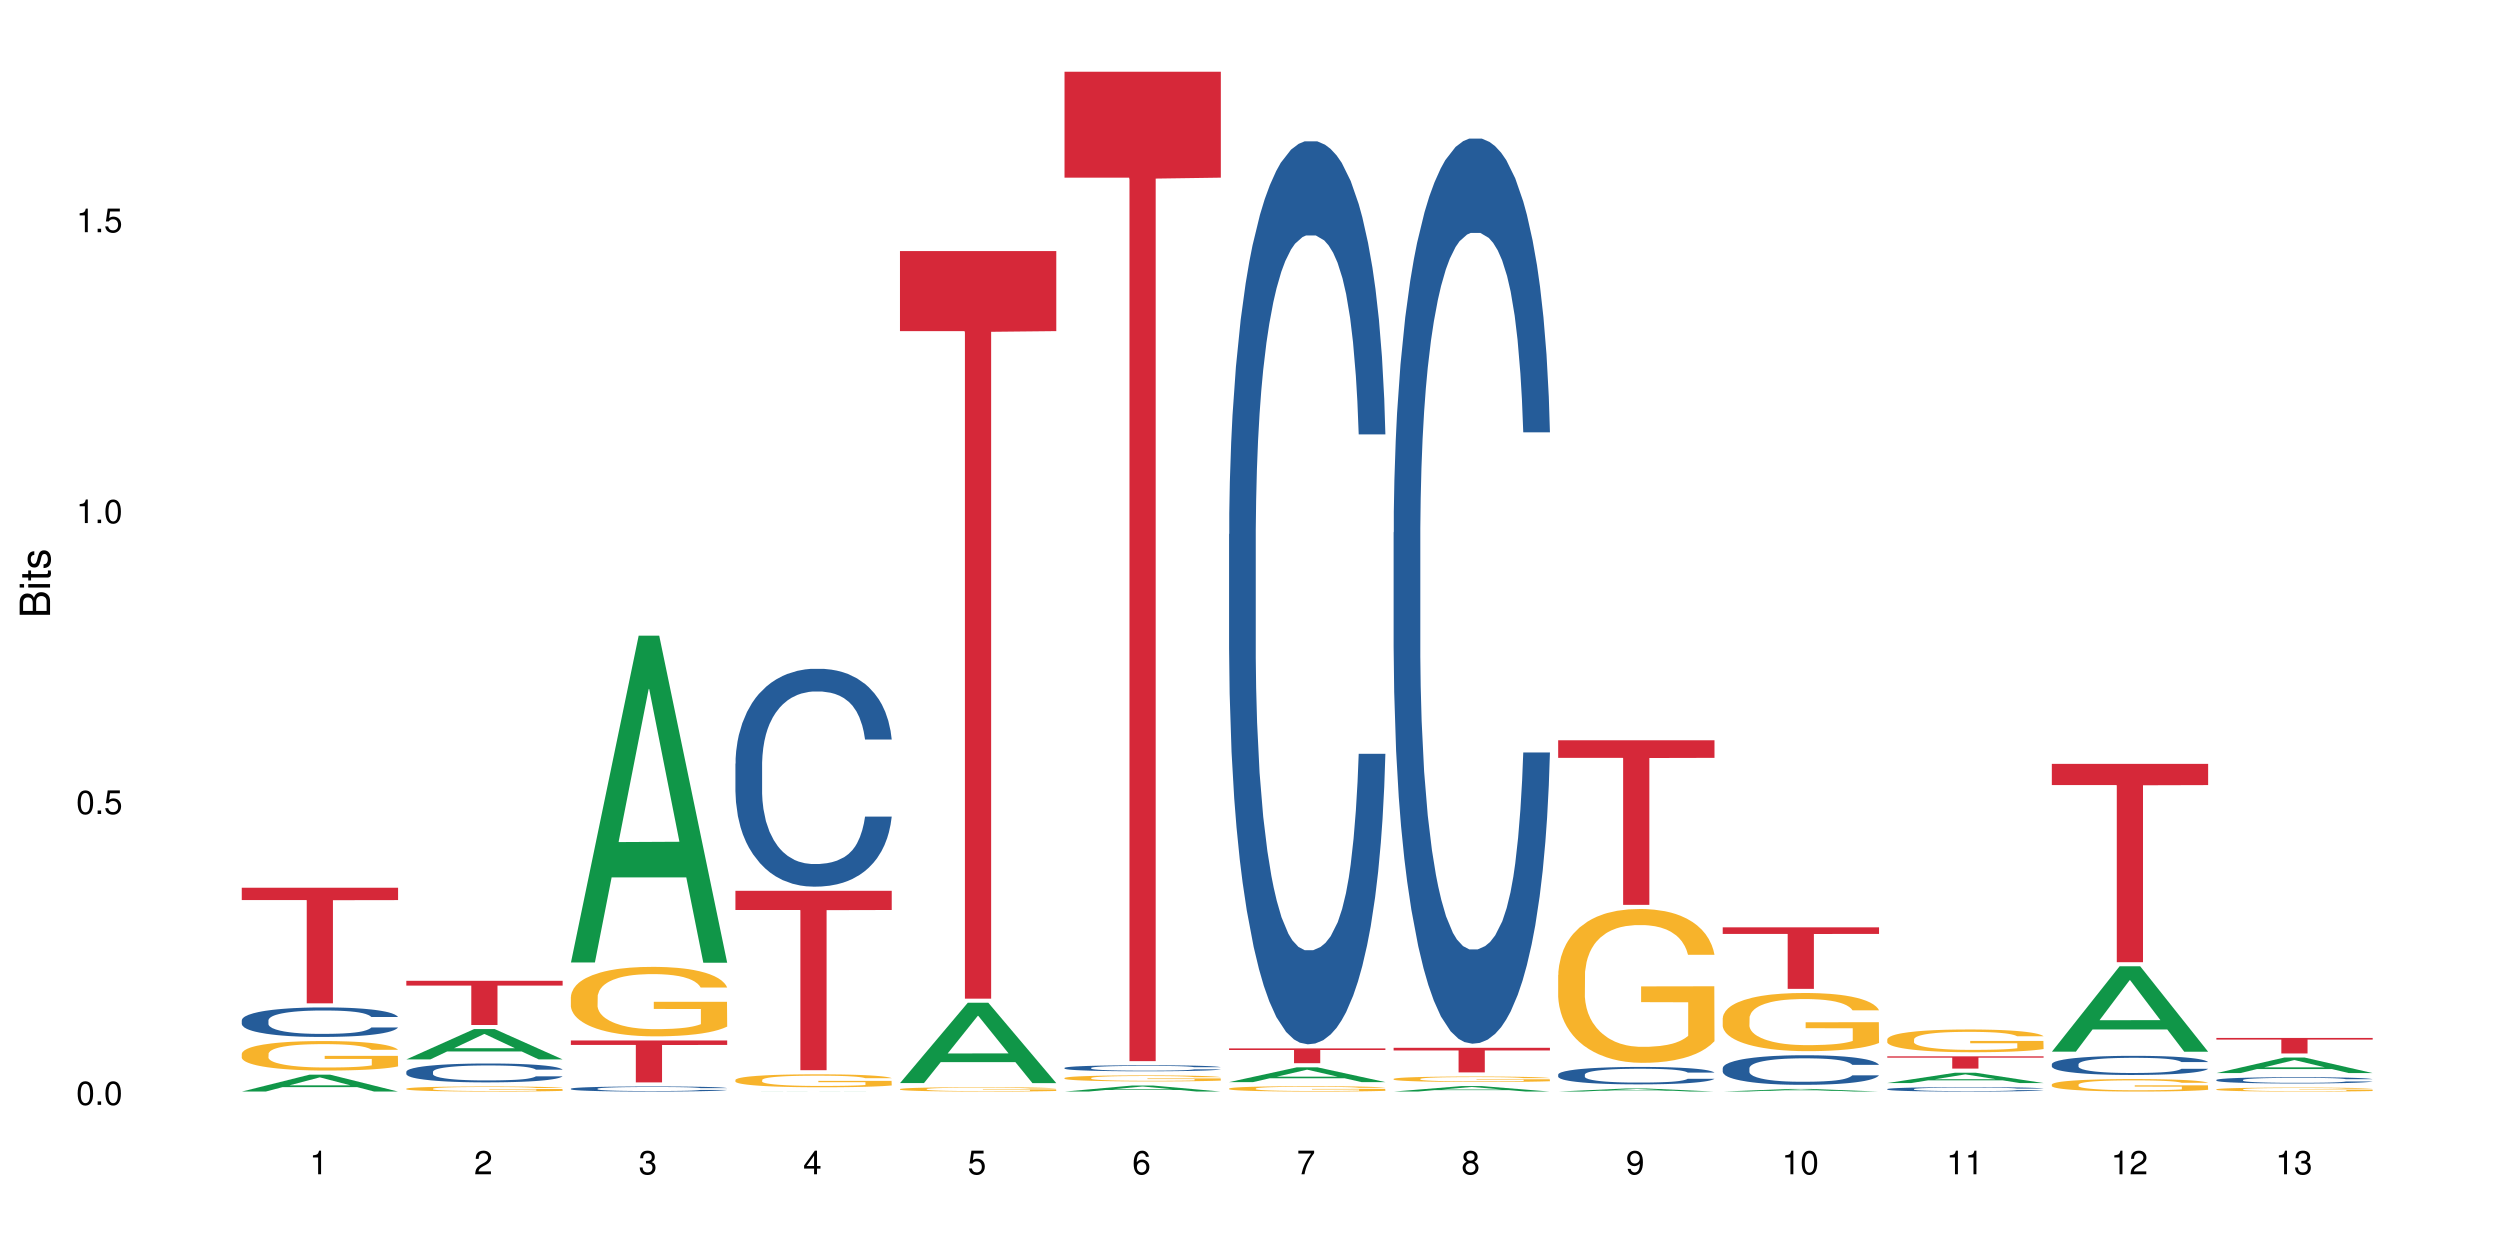 <?xml version="1.0" encoding="UTF-8"?>
<svg xmlns="http://www.w3.org/2000/svg" xmlns:xlink="http://www.w3.org/1999/xlink" width="720pt" height="360pt" viewBox="0 0 720 360" version="1.1">
<defs>
<g>
<symbol overflow="visible" id="glyph0-0">
<path style="stroke:none;" d=""/>
</symbol>
<symbol overflow="visible" id="glyph0-1">
<path style="stroke:none;" d="M 2.641 -6.797 C 2 -6.797 1.422 -6.531 1.078 -6.047 C 0.641 -5.453 0.406 -4.547 0.406 -3.297 C 0.406 -1 1.188 0.219 2.641 0.219 C 4.078 0.219 4.859 -1 4.859 -3.234 C 4.859 -4.562 4.656 -5.438 4.203 -6.047 C 3.844 -6.531 3.281 -6.797 2.641 -6.797 Z M 2.641 -6.047 C 3.547 -6.047 4 -5.125 4 -3.312 C 4 -1.375 3.562 -0.484 2.625 -0.484 C 1.734 -0.484 1.281 -1.422 1.281 -3.281 C 1.281 -5.141 1.734 -6.047 2.641 -6.047 Z M 2.641 -6.047 "/>
</symbol>
<symbol overflow="visible" id="glyph0-2">
<path style="stroke:none;" d="M 1.828 -1 L 0.828 -1 L 0.828 0 L 1.828 0 Z M 1.828 -1 "/>
</symbol>
<symbol overflow="visible" id="glyph0-3">
<path style="stroke:none;" d="M 4.562 -6.797 L 1.062 -6.797 L 0.547 -3.094 L 1.328 -3.094 C 1.719 -3.562 2.047 -3.734 2.578 -3.734 C 3.484 -3.734 4.062 -3.109 4.062 -2.094 C 4.062 -1.125 3.484 -0.531 2.578 -0.531 C 1.828 -0.531 1.375 -0.906 1.188 -1.672 L 0.328 -1.672 C 0.453 -1.109 0.547 -0.844 0.75 -0.594 C 1.125 -0.078 1.828 0.219 2.594 0.219 C 3.969 0.219 4.922 -0.781 4.922 -2.219 C 4.922 -3.562 4.031 -4.484 2.719 -4.484 C 2.25 -4.484 1.859 -4.359 1.469 -4.062 L 1.734 -5.969 L 4.562 -5.969 Z M 4.562 -6.797 "/>
</symbol>
<symbol overflow="visible" id="glyph0-4">
<path style="stroke:none;" d="M 2.484 -4.844 L 2.484 0 L 3.328 0 L 3.328 -6.797 L 2.766 -6.797 C 2.469 -5.75 2.281 -5.609 0.984 -5.453 L 0.984 -4.844 Z M 2.484 -4.844 "/>
</symbol>
<symbol overflow="visible" id="glyph0-5">
<path style="stroke:none;" d="M 4.859 -0.828 L 1.281 -0.828 C 1.359 -1.391 1.672 -1.75 2.5 -2.234 L 3.469 -2.75 C 4.406 -3.266 4.906 -3.969 4.906 -4.812 C 4.906 -5.375 4.672 -5.906 4.266 -6.266 C 3.859 -6.625 3.375 -6.797 2.719 -6.797 C 1.859 -6.797 1.219 -6.5 0.844 -5.922 C 0.609 -5.562 0.5 -5.125 0.484 -4.438 L 1.328 -4.438 C 1.359 -4.906 1.406 -5.188 1.531 -5.406 C 1.75 -5.812 2.188 -6.062 2.703 -6.062 C 3.469 -6.062 4.031 -5.516 4.031 -4.781 C 4.031 -4.25 3.719 -3.797 3.125 -3.438 L 2.234 -2.938 C 0.812 -2.141 0.406 -1.5 0.328 0 L 4.859 0 Z M 4.859 -0.828 "/>
</symbol>
<symbol overflow="visible" id="glyph0-6">
<path style="stroke:none;" d="M 2.125 -3.125 L 2.578 -3.125 C 3.516 -3.125 3.984 -2.703 3.984 -1.891 C 3.984 -1.031 3.469 -0.531 2.578 -0.531 C 1.656 -0.531 1.203 -0.984 1.156 -1.969 L 0.312 -1.969 C 0.344 -1.422 0.438 -1.078 0.609 -0.766 C 0.953 -0.109 1.625 0.219 2.547 0.219 C 3.953 0.219 4.859 -0.609 4.859 -1.906 C 4.859 -2.766 4.516 -3.25 3.703 -3.516 C 4.344 -3.766 4.656 -4.25 4.656 -4.938 C 4.656 -6.109 3.875 -6.797 2.578 -6.797 C 1.203 -6.797 0.484 -6.047 0.453 -4.609 L 1.297 -4.609 C 1.312 -5.016 1.344 -5.25 1.453 -5.453 C 1.641 -5.828 2.062 -6.062 2.594 -6.062 C 3.344 -6.062 3.797 -5.625 3.797 -4.906 C 3.797 -4.422 3.609 -4.141 3.25 -3.984 C 3.016 -3.891 2.719 -3.844 2.125 -3.844 Z M 2.125 -3.125 "/>
</symbol>
<symbol overflow="visible" id="glyph0-7">
<path style="stroke:none;" d="M 3.141 -1.625 L 3.141 0 L 3.984 0 L 3.984 -1.625 L 4.984 -1.625 L 4.984 -2.391 L 3.984 -2.391 L 3.984 -6.797 L 3.359 -6.797 L 0.266 -2.516 L 0.266 -1.625 Z M 3.141 -2.391 L 1 -2.391 L 3.141 -5.359 Z M 3.141 -2.391 "/>
</symbol>
<symbol overflow="visible" id="glyph0-8">
<path style="stroke:none;" d="M 4.781 -5.031 C 4.609 -6.141 3.891 -6.797 2.844 -6.797 C 2.094 -6.797 1.422 -6.438 1.031 -5.828 C 0.609 -5.172 0.406 -4.344 0.406 -3.094 C 0.406 -1.953 0.578 -1.234 0.984 -0.625 C 1.359 -0.078 1.953 0.219 2.703 0.219 C 3.984 0.219 4.922 -0.734 4.922 -2.078 C 4.922 -3.344 4.062 -4.234 2.844 -4.234 C 2.172 -4.234 1.641 -3.969 1.281 -3.469 C 1.281 -5.125 1.828 -6.047 2.797 -6.047 C 3.391 -6.047 3.797 -5.672 3.938 -5.031 Z M 2.734 -3.484 C 3.547 -3.484 4.062 -2.922 4.062 -2 C 4.062 -1.156 3.484 -0.531 2.703 -0.531 C 1.922 -0.531 1.328 -1.188 1.328 -2.047 C 1.328 -2.891 1.906 -3.484 2.734 -3.484 Z M 2.734 -3.484 "/>
</symbol>
<symbol overflow="visible" id="glyph0-9">
<path style="stroke:none;" d="M 4.984 -6.797 L 0.438 -6.797 L 0.438 -5.969 L 4.109 -5.969 C 2.5 -3.656 1.828 -2.234 1.328 0 L 2.219 0 C 2.594 -2.172 3.453 -4.047 4.984 -6.094 Z M 4.984 -6.797 "/>
</symbol>
<symbol overflow="visible" id="glyph0-10">
<path style="stroke:none;" d="M 3.75 -3.578 C 4.453 -4 4.688 -4.344 4.688 -4.984 C 4.688 -6.047 3.844 -6.797 2.641 -6.797 C 1.438 -6.797 0.594 -6.047 0.594 -4.984 C 0.594 -4.359 0.828 -4.016 1.516 -3.578 C 0.734 -3.203 0.359 -2.641 0.359 -1.891 C 0.359 -0.641 1.297 0.219 2.641 0.219 C 3.984 0.219 4.922 -0.641 4.922 -1.875 C 4.922 -2.641 4.531 -3.203 3.75 -3.578 Z M 2.641 -6.047 C 3.359 -6.047 3.812 -5.625 3.812 -4.969 C 3.812 -4.344 3.344 -3.922 2.641 -3.922 C 1.922 -3.922 1.453 -4.344 1.453 -4.984 C 1.453 -5.625 1.922 -6.047 2.641 -6.047 Z M 2.641 -3.203 C 3.484 -3.203 4.062 -2.672 4.062 -1.875 C 4.062 -1.062 3.484 -0.531 2.625 -0.531 C 1.797 -0.531 1.219 -1.078 1.219 -1.875 C 1.219 -2.672 1.797 -3.203 2.641 -3.203 Z M 2.641 -3.203 "/>
</symbol>
<symbol overflow="visible" id="glyph0-11">
<path style="stroke:none;" d="M 0.516 -1.547 C 0.672 -0.438 1.406 0.219 2.438 0.219 C 3.188 0.219 3.859 -0.141 4.266 -0.75 C 4.688 -1.406 4.891 -2.25 4.891 -3.484 C 4.891 -4.625 4.703 -5.359 4.312 -5.953 C 3.938 -6.5 3.344 -6.797 2.594 -6.797 C 1.297 -6.797 0.359 -5.844 0.359 -4.516 C 0.359 -3.25 1.234 -2.344 2.453 -2.344 C 3.094 -2.344 3.562 -2.578 4.016 -3.109 C 4 -1.453 3.469 -0.531 2.5 -0.531 C 1.906 -0.531 1.484 -0.906 1.359 -1.547 Z M 2.578 -6.062 C 3.375 -6.062 3.969 -5.406 3.969 -4.531 C 3.969 -3.688 3.375 -3.094 2.547 -3.094 C 1.734 -3.094 1.234 -3.672 1.234 -4.578 C 1.234 -5.438 1.797 -6.062 2.578 -6.062 Z M 2.578 -6.062 "/>
</symbol>
<symbol overflow="visible" id="glyph1-0">
<path style="stroke:none;" d=""/>
</symbol>
<symbol overflow="visible" id="glyph1-1">
<path style="stroke:none;" d="M 0 -0.953 L 0 -4.891 C 0 -5.719 -0.234 -6.344 -0.734 -6.797 C -1.188 -7.234 -1.812 -7.469 -2.5 -7.469 C -3.547 -7.469 -4.188 -7 -4.625 -5.875 C -4.984 -6.672 -5.641 -7.094 -6.531 -7.094 C -7.156 -7.094 -7.734 -6.859 -8.141 -6.391 C -8.562 -5.938 -8.75 -5.344 -8.75 -4.5 L -8.75 -0.953 Z M -4.984 -2.062 L -7.766 -2.062 L -7.766 -4.219 C -7.766 -4.844 -7.688 -5.203 -7.453 -5.5 C -7.219 -5.812 -6.859 -5.969 -6.375 -5.969 C -5.906 -5.969 -5.531 -5.812 -5.297 -5.5 C -5.062 -5.203 -4.984 -4.844 -4.984 -4.219 Z M -0.984 -2.062 L -4 -2.062 L -4 -4.781 C -4 -5.328 -3.859 -5.688 -3.578 -5.953 C -3.297 -6.219 -2.922 -6.359 -2.484 -6.359 C -2.062 -6.359 -1.688 -6.219 -1.406 -5.953 C -1.109 -5.688 -0.984 -5.328 -0.984 -4.781 Z M -0.984 -2.062 "/>
</symbol>
<symbol overflow="visible" id="glyph1-2">
<path style="stroke:none;" d="M -6.281 -1.797 L -6.281 -0.797 L 0 -0.797 L 0 -1.797 Z M -8.75 -1.797 L -8.75 -0.797 L -7.484 -0.797 L -7.484 -1.797 Z M -8.75 -1.797 "/>
</symbol>
<symbol overflow="visible" id="glyph1-3">
<path style="stroke:none;" d="M -6.281 -3.047 L -6.281 -2.016 L -8.016 -2.016 L -8.016 -1.016 L -6.281 -1.016 L -6.281 -0.172 L -5.469 -0.172 L -5.469 -1.016 L -0.719 -1.016 C -0.078 -1.016 0.281 -1.453 0.281 -2.234 C 0.281 -2.469 0.25 -2.719 0.188 -3.047 L -0.641 -3.047 C -0.609 -2.922 -0.594 -2.766 -0.594 -2.562 C -0.594 -2.141 -0.719 -2.016 -1.156 -2.016 L -5.469 -2.016 L -5.469 -3.047 Z M -6.281 -3.047 "/>
</symbol>
<symbol overflow="visible" id="glyph1-4">
<path style="stroke:none;" d="M -4.531 -5.25 C -5.766 -5.25 -6.469 -4.422 -6.469 -2.969 C -6.469 -1.516 -5.719 -0.562 -4.547 -0.562 C -3.562 -0.562 -3.094 -1.062 -2.734 -2.562 L -2.516 -3.484 C -2.344 -4.188 -2.094 -4.469 -1.625 -4.469 C -1.047 -4.469 -0.641 -3.875 -0.641 -3 C -0.641 -2.453 -0.797 -2 -1.062 -1.75 C -1.25 -1.594 -1.422 -1.531 -1.875 -1.469 L -1.875 -0.406 C -0.422 -0.453 0.281 -1.266 0.281 -2.922 C 0.281 -4.5 -0.5 -5.516 -1.719 -5.516 C -2.656 -5.516 -3.172 -4.984 -3.469 -3.734 L -3.703 -2.766 C -3.891 -1.953 -4.156 -1.609 -4.594 -1.609 C -5.172 -1.609 -5.547 -2.125 -5.547 -2.938 C -5.547 -3.75 -5.203 -4.172 -4.531 -4.203 Z M -4.531 -5.25 "/>
</symbol>
</g>
</defs>
<g id="surface47116">
<rect x="0" y="0" width="720" height="360" style="fill:rgb(100%,100%,100%);fill-opacity:1;stroke:none;"/>
<path style=" stroke:none;fill-rule:nonzero;fill:rgb(6.275%,58.824%,28.235%);fill-opacity:1;" d="M 69.629 314.367 L 69.676 314.363 L 89.156 309.5 L 95.074 309.5 L 114.648 314.371 L 107.773 314.371 L 102.867 313.098 L 81.367 313.098 L 76.555 314.367 L 69.629 314.367 L 83.434 312.574 L 100.895 312.57 L 92.188 310.297 L 92.09 310.293 L 91.996 310.305 L 83.387 312.57 L 83.434 312.574 Z M 69.629 314.367 "/>
<path style=" stroke:none;fill-rule:nonzero;fill:rgb(14.51%,36.078%,60%);fill-opacity:1;" d="M 69.629 293.84 L 69.684 293.832 L 69.684 293.645 L 69.848 293.352 L 70.234 292.977 L 70.617 292.723 L 71.605 292.262 L 72.977 291.82 L 74.406 291.48 L 75.449 291.277 L 76.383 291.121 L 78.523 290.832 L 79.895 290.688 L 81.379 290.555 L 83.191 290.422 L 84.508 290.344 L 87.473 290.219 L 89.668 290.164 L 91.371 290.141 L 95.051 290.141 L 97.246 290.172 L 98.84 290.211 L 100.594 290.273 L 102.078 290.344 L 104.656 290.516 L 106.965 290.734 L 108.008 290.855 L 109.652 291.098 L 110.918 291.332 L 111.797 291.531 L 112.785 291.82 L 113.66 292.172 L 114.32 292.566 L 114.648 292.902 L 106.965 292.902 L 106.578 292.59 L 106.141 292.348 L 105.316 292.031 L 104.492 291.805 L 103.34 291.578 L 102.297 291.434 L 100.871 291.285 L 99.605 291.191 L 98.289 291.121 L 97.027 291.074 L 94.609 291.027 L 91.809 291.027 L 90.766 291.043 L 88.625 291.105 L 87.473 291.16 L 85.824 291.27 L 84.672 291.371 L 83.301 291.523 L 82.367 291.656 L 81.215 291.859 L 80.391 292.039 L 79.457 292.293 L 78.906 292.488 L 78.414 292.707 L 77.977 292.961 L 77.645 293.234 L 77.426 293.523 L 77.316 293.801 L 77.316 295.008 L 77.426 295.285 L 77.699 295.613 L 78.414 296.086 L 79.457 296.496 L 80.664 296.824 L 81.816 297.059 L 82.477 297.164 L 83.355 297.289 L 84.727 297.445 L 86.703 297.602 L 87.855 297.664 L 89.613 297.727 L 91.426 297.758 L 93.844 297.758 L 95.984 297.727 L 97.41 297.688 L 98.895 297.625 L 100.926 297.492 L 102.188 297.367 L 103.285 297.219 L 104.109 297.074 L 104.656 296.949 L 105.48 296.707 L 106.141 296.441 L 106.633 296.172 L 106.965 295.906 L 114.648 295.906 L 114.32 296.219 L 113.828 296.52 L 113.332 296.746 L 112.562 297.02 L 111.688 297.258 L 110.422 297.531 L 109.379 297.711 L 108.008 297.902 L 106.746 298.051 L 105.371 298.184 L 103.34 298.34 L 102.023 298.418 L 100.594 298.488 L 98.895 298.547 L 96.75 298.602 L 94.445 298.633 L 92.305 298.641 L 90 298.625 L 88.297 298.594 L 86.047 298.527 L 83.246 298.387 L 81.215 298.238 L 79.621 298.09 L 78.25 297.934 L 76.711 297.727 L 74.734 297.383 L 73.527 297.121 L 72.703 296.902 L 71.77 296.598 L 71.113 296.328 L 70.344 295.891 L 69.793 295.34 L 69.629 294.914 Z M 69.629 293.84 "/>
<path style=" stroke:none;fill-rule:nonzero;fill:rgb(96.863%,70.196%,16.863%);fill-opacity:1;" d="M 69.629 303.461 L 69.684 303.453 L 69.684 303.301 L 69.902 302.949 L 70.453 302.469 L 71.168 302.074 L 71.934 301.762 L 72.43 301.598 L 73.254 301.367 L 73.965 301.195 L 75.777 300.848 L 78.086 300.52 L 79.348 300.379 L 80.773 300.25 L 82.805 300.102 L 83.738 300.047 L 86.594 299.922 L 89.832 299.844 L 93.402 299.82 L 95.051 299.828 L 97.301 299.859 L 100.375 299.945 L 102.133 300.023 L 103.504 300.102 L 104.934 300.203 L 106.688 300.355 L 108.336 300.543 L 109.652 300.73 L 110.973 300.961 L 112.07 301.211 L 113.004 301.484 L 113.828 301.809 L 114.32 302.082 L 114.648 302.352 L 107.02 302.352 L 106.578 302.082 L 106.086 301.871 L 105.262 301.613 L 104.438 301.43 L 103.613 301.281 L 102.078 301.078 L 100.758 300.953 L 99.113 300.848 L 97.52 300.777 L 95.707 300.73 L 94.609 300.715 L 91.699 300.715 L 89.066 300.77 L 87.527 300.832 L 86.43 300.895 L 84.891 301.008 L 83.961 301.102 L 83.41 301.164 L 81.762 301.406 L 80.664 301.621 L 80.062 301.77 L 79.293 302.004 L 78.742 302.211 L 78.141 302.523 L 77.809 302.754 L 77.371 303.285 L 77.316 304.68 L 77.48 304.977 L 77.809 305.293 L 78.25 305.574 L 78.906 305.867 L 79.566 306.094 L 80.719 306.395 L 81.707 306.598 L 82.477 306.73 L 83.961 306.941 L 84.562 307.008 L 85.992 307.148 L 87.473 307.258 L 89.285 307.352 L 90.656 307.398 L 92.855 307.438 L 95.652 307.438 L 98.949 307.391 L 101.035 307.328 L 102.461 307.266 L 103.395 307.211 L 104.547 307.125 L 105.371 307.047 L 106.141 306.961 L 107.074 306.832 L 107.074 304.977 L 93.512 304.969 L 93.512 304.098 L 114.594 304.09 L 114.648 307.125 L 113.496 307.336 L 112.07 307.539 L 110.699 307.691 L 109.27 307.824 L 107.238 307.973 L 105.59 308.066 L 103.066 308.172 L 100.758 308.242 L 98.344 308.289 L 96.203 308.312 L 93.676 308.32 L 91.426 308.305 L 89.012 308.258 L 87.09 308.195 L 85.332 308.121 L 83.574 308.02 L 81.379 307.855 L 79.953 307.723 L 78.469 307.559 L 76.988 307.367 L 75.668 307.156 L 74.789 306.992 L 73.91 306.809 L 72.977 306.574 L 72.102 306.312 L 71.441 306.07 L 70.836 305.797 L 70.398 305.543 L 69.957 305.191 L 69.738 304.914 L 69.629 304.672 Z M 69.629 303.461 "/>
<path style=" stroke:none;fill-rule:nonzero;fill:rgb(83.922%,15.686%,22.353%);fill-opacity:1;" d="M 69.629 255.66 L 114.648 255.66 L 114.648 259.227 L 95.887 259.258 L 95.887 288.961 L 88.34 288.961 L 88.34 259.289 L 88.23 259.227 L 69.629 259.227 Z M 69.629 255.66 "/>
<path style=" stroke:none;fill-rule:nonzero;fill:rgb(6.275%,58.824%,28.235%);fill-opacity:1;" d="M 117.02 305.102 L 117.066 305.094 L 136.547 296.371 L 142.465 296.371 L 162.039 305.113 L 155.164 305.113 L 150.258 302.828 L 128.758 302.828 L 123.945 305.102 L 117.02 305.102 L 130.824 301.887 L 148.285 301.879 L 139.578 297.797 L 139.48 297.789 L 139.387 297.816 L 130.777 301.879 L 130.824 301.887 Z M 117.02 305.102 "/>
<path style=" stroke:none;fill-rule:nonzero;fill:rgb(14.51%,36.078%,60%);fill-opacity:1;" d="M 117.02 308.656 L 117.074 308.652 L 117.074 308.531 L 117.238 308.344 L 117.625 308.105 L 118.008 307.941 L 118.996 307.648 L 120.367 307.363 L 121.797 307.145 L 122.84 307.016 L 123.773 306.918 L 125.914 306.734 L 127.285 306.637 L 128.77 306.555 L 130.582 306.469 L 131.898 306.422 L 134.863 306.34 L 137.059 306.305 L 138.762 306.289 L 142.441 306.289 L 144.637 306.312 L 146.23 306.336 L 147.984 306.375 L 149.469 306.422 L 152.047 306.531 L 154.355 306.668 L 155.398 306.746 L 157.043 306.902 L 158.309 307.051 L 159.188 307.18 L 160.176 307.363 L 161.051 307.586 L 161.711 307.84 L 162.039 308.055 L 154.355 308.055 L 153.969 307.855 L 153.531 307.703 L 152.707 307.496 L 151.883 307.355 L 150.73 307.211 L 149.688 307.117 L 148.262 307.02 L 146.996 306.961 L 145.68 306.918 L 144.418 306.887 L 142 306.855 L 139.199 306.855 L 138.156 306.867 L 136.016 306.906 L 134.863 306.941 L 133.215 307.012 L 132.062 307.074 L 130.691 307.176 L 129.758 307.258 L 128.605 307.391 L 127.781 307.504 L 126.848 307.668 L 126.297 307.793 L 125.805 307.93 L 125.367 308.094 L 125.035 308.27 L 124.816 308.453 L 124.707 308.629 L 124.707 309.402 L 124.816 309.578 L 125.09 309.789 L 125.805 310.09 L 126.848 310.355 L 128.055 310.562 L 129.207 310.711 L 129.867 310.781 L 130.746 310.859 L 132.117 310.961 L 134.094 311.059 L 135.246 311.098 L 137.004 311.141 L 138.816 311.16 L 141.234 311.16 L 143.375 311.141 L 144.801 311.113 L 146.285 311.074 L 148.316 310.988 L 149.578 310.91 L 150.676 310.816 L 151.5 310.723 L 152.047 310.641 L 152.871 310.488 L 153.531 310.32 L 154.023 310.145 L 154.355 309.977 L 162.039 309.977 L 161.711 310.176 L 161.219 310.367 L 160.723 310.512 L 159.953 310.688 L 159.074 310.84 L 157.812 311.016 L 156.77 311.129 L 155.398 311.254 L 154.137 311.348 L 152.762 311.434 L 150.73 311.531 L 149.414 311.582 L 147.984 311.625 L 146.285 311.664 L 144.141 311.699 L 141.836 311.719 L 139.695 311.727 L 137.391 311.715 L 135.688 311.695 L 133.438 311.652 L 130.637 311.562 L 128.605 311.469 L 127.012 311.371 L 125.641 311.273 L 124.102 311.141 L 122.125 310.922 L 120.918 310.75 L 120.094 310.613 L 119.16 310.418 L 118.504 310.246 L 117.734 309.965 L 117.184 309.613 L 117.02 309.34 Z M 117.02 308.656 "/>
<path style=" stroke:none;fill-rule:nonzero;fill:rgb(96.863%,70.196%,16.863%);fill-opacity:1;" d="M 117.02 313.531 L 117.074 313.531 L 117.074 313.504 L 117.293 313.445 L 117.844 313.359 L 118.559 313.293 L 119.324 313.238 L 119.82 313.211 L 120.645 313.172 L 121.355 313.141 L 123.168 313.082 L 125.477 313.023 L 126.738 313 L 128.164 312.977 L 130.195 312.953 L 131.129 312.945 L 133.984 312.922 L 137.223 312.91 L 140.793 312.906 L 142.441 312.906 L 144.691 312.91 L 147.766 312.926 L 149.523 312.941 L 150.895 312.953 L 152.324 312.969 L 154.078 312.996 L 155.727 313.027 L 157.043 313.062 L 158.363 313.102 L 159.461 313.145 L 160.395 313.191 L 161.219 313.246 L 161.711 313.293 L 162.039 313.34 L 154.41 313.34 L 153.969 313.293 L 153.477 313.258 L 152.652 313.215 L 151.828 313.184 L 151.004 313.156 L 149.469 313.121 L 148.148 313.102 L 146.504 313.082 L 144.91 313.07 L 143.098 313.062 L 142 313.059 L 139.09 313.059 L 136.457 313.066 L 134.918 313.078 L 133.82 313.09 L 132.281 313.109 L 131.352 313.125 L 130.801 313.137 L 129.152 313.18 L 128.055 313.215 L 127.453 313.242 L 126.684 313.281 L 126.133 313.316 L 125.531 313.371 L 125.199 313.41 L 124.762 313.5 L 124.707 313.742 L 124.871 313.793 L 125.199 313.848 L 125.641 313.898 L 126.297 313.949 L 126.957 313.988 L 128.109 314.039 L 129.098 314.074 L 129.867 314.098 L 131.352 314.133 L 131.953 314.145 L 133.383 314.168 L 134.863 314.188 L 136.676 314.203 L 138.047 314.211 L 140.246 314.219 L 143.043 314.219 L 146.34 314.211 L 148.426 314.199 L 149.852 314.188 L 150.785 314.18 L 151.938 314.164 L 152.762 314.152 L 153.531 314.137 L 154.465 314.113 L 154.465 313.793 L 140.902 313.793 L 140.902 313.641 L 161.984 313.641 L 162.039 314.164 L 160.887 314.199 L 159.461 314.234 L 158.086 314.262 L 156.66 314.285 L 154.629 314.309 L 152.98 314.328 L 150.457 314.344 L 148.148 314.355 L 145.734 314.367 L 143.594 314.371 L 141.066 314.371 L 138.816 314.367 L 136.402 314.359 L 134.48 314.348 L 132.723 314.336 L 130.965 314.32 L 128.77 314.289 L 127.34 314.266 L 125.859 314.238 L 124.379 314.207 L 123.059 314.168 L 122.18 314.141 L 121.301 314.109 L 120.367 314.07 L 119.492 314.023 L 118.832 313.98 L 118.227 313.938 L 117.789 313.891 L 117.348 313.832 L 117.129 313.781 L 117.02 313.742 Z M 117.02 313.531 "/>
<path style=" stroke:none;fill-rule:nonzero;fill:rgb(83.922%,15.686%,22.353%);fill-opacity:1;" d="M 117.02 282.48 L 162.039 282.48 L 162.039 283.844 L 143.277 283.855 L 143.277 295.191 L 135.73 295.191 L 135.73 283.867 L 135.617 283.844 L 117.02 283.844 Z M 117.02 282.48 "/>
<path style=" stroke:none;fill-rule:nonzero;fill:rgb(6.275%,58.824%,28.235%);fill-opacity:1;" d="M 164.41 277.188 L 164.457 277.102 L 183.938 183.074 L 189.855 183.074 L 209.43 277.277 L 202.555 277.277 L 197.648 252.688 L 176.148 252.688 L 171.336 277.188 L 164.41 277.188 L 178.215 242.516 L 195.676 242.426 L 186.969 198.465 L 186.871 198.375 L 186.777 198.641 L 178.168 242.426 L 178.215 242.516 Z M 164.41 277.188 "/>
<path style=" stroke:none;fill-rule:nonzero;fill:rgb(14.51%,36.078%,60%);fill-opacity:1;" d="M 164.41 313.539 L 164.465 313.539 L 164.465 313.508 L 164.629 313.457 L 165.016 313.391 L 165.398 313.348 L 166.387 313.266 L 167.758 313.191 L 169.188 313.133 L 170.23 313.098 L 171.164 313.07 L 173.305 313.02 L 174.676 312.996 L 176.16 312.973 L 177.973 312.949 L 179.289 312.938 L 182.254 312.914 L 184.449 312.906 L 186.152 312.902 L 189.832 312.902 L 192.027 312.906 L 193.621 312.914 L 195.375 312.922 L 196.859 312.938 L 199.438 312.965 L 201.746 313.004 L 202.789 313.023 L 204.434 313.066 L 205.699 313.105 L 206.578 313.141 L 207.566 313.191 L 208.441 313.25 L 209.102 313.32 L 209.43 313.379 L 201.746 313.379 L 201.359 313.324 L 200.922 313.281 L 200.098 313.227 L 199.273 313.188 L 198.121 313.148 L 197.078 313.125 L 195.652 313.098 L 194.387 313.082 L 193.07 313.07 L 191.809 313.062 L 189.391 313.055 L 185.547 313.055 L 183.406 313.066 L 182.254 313.078 L 180.605 313.094 L 179.453 313.113 L 178.082 313.141 L 177.148 313.164 L 175.996 313.199 L 175.172 313.23 L 174.238 313.273 L 173.688 313.305 L 173.195 313.344 L 172.754 313.387 L 172.426 313.434 L 172.207 313.484 L 172.098 313.535 L 172.098 313.742 L 172.207 313.789 L 172.48 313.848 L 173.195 313.93 L 174.238 314 L 175.445 314.055 L 176.598 314.098 L 177.258 314.117 L 178.137 314.137 L 179.508 314.164 L 181.484 314.191 L 182.637 314.203 L 184.395 314.211 L 186.207 314.219 L 188.621 314.219 L 190.766 314.211 L 192.191 314.207 L 193.676 314.195 L 195.707 314.172 L 196.969 314.148 L 198.066 314.125 L 198.891 314.098 L 199.438 314.078 L 200.262 314.035 L 200.922 313.992 L 201.414 313.945 L 201.746 313.898 L 209.43 313.898 L 209.102 313.953 L 208.609 314.004 L 208.113 314.043 L 207.344 314.09 L 206.465 314.133 L 205.203 314.18 L 204.16 314.211 L 202.789 314.242 L 201.523 314.27 L 200.152 314.293 L 198.121 314.316 L 196.805 314.332 L 195.375 314.344 L 193.676 314.355 L 191.531 314.363 L 189.227 314.371 L 187.086 314.371 L 184.781 314.367 L 183.078 314.363 L 180.828 314.352 L 178.027 314.328 L 175.996 314.301 L 174.402 314.273 L 173.031 314.25 L 171.492 314.211 L 169.516 314.152 L 168.309 314.105 L 167.484 314.07 L 166.551 314.016 L 165.895 313.969 L 165.125 313.895 L 164.574 313.801 L 164.41 313.727 Z M 164.41 313.539 "/>
<path style=" stroke:none;fill-rule:nonzero;fill:rgb(96.863%,70.196%,16.863%);fill-opacity:1;" d="M 164.41 287.031 L 164.465 287.012 L 164.465 286.645 L 164.684 285.824 L 165.234 284.691 L 165.949 283.758 L 166.715 283.027 L 167.211 282.645 L 168.035 282.094 L 168.746 281.691 L 170.559 280.871 L 172.867 280.102 L 174.129 279.773 L 175.555 279.461 L 177.586 279.113 L 178.52 278.988 L 181.375 278.695 L 184.613 278.512 L 188.184 278.457 L 189.832 278.477 L 192.082 278.547 L 195.156 278.75 L 196.914 278.934 L 198.285 279.113 L 199.715 279.352 L 201.469 279.719 L 203.117 280.156 L 204.434 280.594 L 205.754 281.145 L 206.852 281.73 L 207.785 282.367 L 208.609 283.137 L 209.102 283.777 L 209.43 284.414 L 201.801 284.414 L 201.359 283.777 L 200.867 283.281 L 200.043 282.68 L 199.219 282.242 L 198.395 281.895 L 196.859 281.418 L 195.539 281.125 L 193.895 280.871 L 192.301 280.707 L 190.488 280.594 L 189.391 280.559 L 186.48 280.559 L 183.848 280.688 L 182.309 280.832 L 181.211 280.98 L 179.672 281.254 L 178.742 281.473 L 178.191 281.617 L 176.543 282.188 L 175.445 282.699 L 174.844 283.047 L 174.074 283.594 L 173.523 284.086 L 172.922 284.816 L 172.59 285.367 L 172.152 286.609 L 172.098 289.898 L 172.262 290.594 L 172.59 291.344 L 173.031 292.004 L 173.688 292.695 L 174.348 293.227 L 175.5 293.941 L 176.488 294.414 L 177.258 294.727 L 178.742 295.219 L 179.344 295.383 L 180.773 295.715 L 182.254 295.969 L 184.066 296.188 L 185.438 296.297 L 187.633 296.391 L 190.434 296.391 L 193.73 296.281 L 195.816 296.133 L 197.242 295.988 L 198.176 295.859 L 199.328 295.66 L 200.152 295.477 L 200.922 295.273 L 201.855 294.965 L 201.855 290.594 L 188.293 290.578 L 188.293 288.527 L 209.375 288.512 L 209.43 295.66 L 208.277 296.152 L 206.852 296.629 L 205.477 296.992 L 204.051 297.305 L 202.02 297.652 L 200.371 297.871 L 197.848 298.125 L 195.539 298.289 L 193.125 298.398 L 190.984 298.457 L 188.457 298.473 L 186.207 298.438 L 183.793 298.328 L 181.871 298.18 L 180.113 298 L 178.355 297.762 L 176.16 297.375 L 174.73 297.066 L 173.25 296.684 L 171.766 296.227 L 170.449 295.73 L 169.57 295.348 L 168.691 294.91 L 167.758 294.359 L 166.883 293.738 L 166.223 293.172 L 165.617 292.531 L 165.18 291.93 L 164.738 291.105 L 164.52 290.449 L 164.41 289.883 Z M 164.41 287.031 "/>
<path style=" stroke:none;fill-rule:nonzero;fill:rgb(83.922%,15.686%,22.353%);fill-opacity:1;" d="M 164.41 299.652 L 209.43 299.652 L 209.43 300.945 L 190.668 300.957 L 190.668 311.723 L 183.117 311.723 L 183.117 300.969 L 183.008 300.945 L 164.41 300.945 Z M 164.41 299.652 "/>
<path style=" stroke:none;fill-rule:nonzero;fill:rgb(6.275%,58.824%,28.235%);fill-opacity:1;" d="M 211.801 314.371 L 211.848 314.371 L 231.328 314.32 L 237.246 314.32 L 256.82 314.371 L 249.945 314.371 L 245.039 314.359 L 223.539 314.359 L 218.727 314.371 L 211.801 314.371 L 225.605 314.352 L 243.066 314.352 L 234.359 314.328 L 234.168 314.328 L 225.559 314.352 L 225.605 314.352 Z M 211.801 314.371 "/>
<path style=" stroke:none;fill-rule:nonzero;fill:rgb(14.51%,36.078%,60%);fill-opacity:1;" d="M 211.801 219.926 L 211.855 219.867 L 211.855 218.492 L 212.02 216.312 L 212.406 213.559 L 212.789 211.668 L 213.777 208.281 L 215.148 205.016 L 216.578 202.492 L 217.621 201 L 218.555 199.852 L 220.695 197.73 L 222.066 196.641 L 223.551 195.664 L 225.363 194.691 L 226.68 194.117 L 229.645 193.199 L 231.84 192.797 L 233.543 192.625 L 237.223 192.625 L 239.418 192.855 L 241.012 193.141 L 242.766 193.602 L 244.25 194.117 L 246.828 195.379 L 249.137 196.984 L 250.18 197.902 L 251.824 199.68 L 253.09 201.402 L 253.969 202.891 L 254.957 205.016 L 255.832 207.594 L 256.492 210.52 L 256.82 212.984 L 249.137 212.984 L 248.75 210.691 L 248.312 208.914 L 247.488 206.562 L 246.664 204.898 L 245.512 203.234 L 244.469 202.145 L 243.043 201.059 L 241.777 200.367 L 240.461 199.852 L 239.199 199.508 L 236.781 199.164 L 233.98 199.164 L 232.938 199.277 L 230.797 199.738 L 229.645 200.141 L 227.996 200.941 L 226.844 201.688 L 225.473 202.836 L 224.539 203.809 L 223.387 205.301 L 222.562 206.621 L 221.629 208.512 L 221.078 209.945 L 220.586 211.551 L 220.145 213.445 L 219.816 215.453 L 219.598 217.574 L 219.488 219.637 L 219.488 228.527 L 219.598 230.594 L 219.871 233 L 220.586 236.5 L 221.629 239.539 L 222.836 241.945 L 223.988 243.668 L 224.648 244.469 L 225.527 245.387 L 226.898 246.535 L 228.875 247.684 L 230.027 248.141 L 231.785 248.602 L 233.598 248.828 L 236.012 248.828 L 238.156 248.602 L 239.582 248.312 L 241.066 247.855 L 243.098 246.879 L 244.359 245.961 L 245.457 244.871 L 246.281 243.781 L 246.828 242.863 L 247.652 241.086 L 248.312 239.137 L 248.805 237.129 L 249.137 235.18 L 256.82 235.18 L 256.492 237.473 L 256 239.711 L 255.504 241.375 L 254.734 243.383 L 253.855 245.16 L 252.594 247.168 L 251.551 248.484 L 250.18 249.918 L 248.914 251.008 L 247.543 251.984 L 245.512 253.129 L 244.195 253.703 L 242.766 254.219 L 241.066 254.68 L 238.922 255.082 L 236.617 255.309 L 234.477 255.367 L 232.172 255.254 L 230.469 255.023 L 228.219 254.508 L 225.418 253.477 L 223.387 252.387 L 221.793 251.297 L 220.422 250.148 L 218.883 248.602 L 216.906 246.078 L 215.699 244.125 L 214.875 242.52 L 213.941 240.285 L 213.285 238.277 L 212.516 235.066 L 211.965 230.992 L 211.801 227.84 Z M 211.801 219.926 "/>
<path style=" stroke:none;fill-rule:nonzero;fill:rgb(96.863%,70.196%,16.863%);fill-opacity:1;" d="M 211.801 311.004 L 211.855 311 L 211.855 310.934 L 212.074 310.781 L 212.625 310.566 L 213.34 310.395 L 214.105 310.258 L 214.602 310.188 L 215.426 310.082 L 216.137 310.008 L 217.949 309.855 L 220.258 309.711 L 221.52 309.648 L 222.945 309.59 L 224.977 309.527 L 225.91 309.504 L 228.766 309.449 L 232.004 309.414 L 235.574 309.402 L 237.223 309.406 L 239.473 309.422 L 242.547 309.457 L 244.305 309.492 L 245.676 309.527 L 247.105 309.57 L 248.859 309.641 L 250.508 309.723 L 251.824 309.805 L 253.145 309.906 L 254.242 310.016 L 255.176 310.133 L 256 310.277 L 256.492 310.398 L 256.82 310.516 L 249.191 310.516 L 248.75 310.398 L 248.258 310.305 L 247.434 310.191 L 246.609 310.109 L 245.785 310.047 L 244.25 309.957 L 242.93 309.902 L 241.285 309.855 L 239.691 309.824 L 237.879 309.805 L 236.781 309.797 L 233.871 309.797 L 231.238 309.82 L 229.699 309.848 L 228.602 309.875 L 227.062 309.926 L 226.133 309.969 L 225.582 309.996 L 223.934 310.102 L 222.836 310.195 L 222.234 310.262 L 221.465 310.363 L 220.914 310.457 L 220.312 310.59 L 219.98 310.695 L 219.543 310.926 L 219.488 311.539 L 219.652 311.672 L 219.98 311.809 L 220.422 311.934 L 221.078 312.062 L 221.738 312.16 L 222.891 312.297 L 223.879 312.383 L 224.648 312.441 L 226.133 312.535 L 226.734 312.566 L 228.164 312.625 L 229.645 312.672 L 231.457 312.715 L 232.828 312.734 L 235.023 312.754 L 237.824 312.754 L 241.121 312.73 L 243.207 312.703 L 244.633 312.676 L 245.566 312.652 L 246.719 312.617 L 247.543 312.582 L 248.312 312.543 L 249.246 312.484 L 249.246 311.672 L 235.684 311.668 L 235.684 311.285 L 256.766 311.281 L 256.82 312.617 L 255.668 312.707 L 254.242 312.797 L 252.867 312.863 L 251.441 312.922 L 249.41 312.988 L 247.762 313.027 L 245.238 313.078 L 242.93 313.105 L 240.516 313.129 L 238.375 313.137 L 235.848 313.141 L 233.598 313.133 L 231.184 313.113 L 229.262 313.086 L 227.504 313.051 L 225.746 313.008 L 223.551 312.938 L 222.121 312.879 L 220.641 312.809 L 219.156 312.723 L 217.84 312.629 L 216.961 312.559 L 216.082 312.477 L 215.148 312.375 L 214.273 312.258 L 213.613 312.152 L 213.008 312.031 L 212.57 311.918 L 212.129 311.766 L 211.91 311.645 L 211.801 311.539 Z M 211.801 311.004 "/>
<path style=" stroke:none;fill-rule:nonzero;fill:rgb(83.922%,15.686%,22.353%);fill-opacity:1;" d="M 211.801 256.547 L 256.82 256.547 L 256.82 262.078 L 238.059 262.125 L 238.059 308.223 L 230.508 308.223 L 230.508 262.176 L 230.398 262.078 L 211.801 262.078 Z M 211.801 256.547 "/>
<path style=" stroke:none;fill-rule:nonzero;fill:rgb(6.275%,58.824%,28.235%);fill-opacity:1;" d="M 259.191 311.918 L 259.238 311.895 L 278.719 288.793 L 284.637 288.793 L 304.211 311.938 L 297.336 311.938 L 292.43 305.898 L 270.93 305.898 L 266.117 311.918 L 259.191 311.918 L 272.996 303.398 L 290.457 303.375 L 281.75 292.574 L 281.652 292.555 L 281.559 292.617 L 272.949 303.375 L 272.996 303.398 Z M 259.191 311.918 "/>
<path style=" stroke:none;fill-rule:nonzero;fill:rgb(96.863%,70.196%,16.863%);fill-opacity:1;" d="M 259.191 313.656 L 259.246 313.652 L 259.246 313.629 L 259.465 313.578 L 260.016 313.508 L 260.73 313.449 L 261.496 313.402 L 261.992 313.379 L 262.816 313.344 L 263.527 313.32 L 265.34 313.27 L 267.648 313.223 L 268.91 313.199 L 270.336 313.18 L 272.367 313.16 L 273.301 313.152 L 276.156 313.133 L 279.395 313.121 L 282.965 313.117 L 284.613 313.117 L 286.863 313.125 L 289.938 313.137 L 291.695 313.148 L 293.066 313.16 L 294.496 313.176 L 296.25 313.195 L 297.898 313.223 L 299.215 313.25 L 300.535 313.285 L 301.633 313.324 L 302.566 313.363 L 303.391 313.41 L 303.883 313.449 L 304.211 313.492 L 296.582 313.492 L 296.141 313.449 L 295.648 313.418 L 294.824 313.383 L 294 313.355 L 293.176 313.332 L 291.641 313.305 L 290.32 313.285 L 288.676 313.27 L 287.082 313.258 L 285.27 313.25 L 281.262 313.25 L 278.629 313.258 L 277.09 313.266 L 275.992 313.277 L 274.453 313.293 L 273.52 313.305 L 272.973 313.316 L 271.324 313.352 L 270.227 313.383 L 269.625 313.406 L 268.855 313.438 L 268.305 313.469 L 267.703 313.516 L 267.371 313.551 L 266.934 313.629 L 266.879 313.836 L 267.043 313.879 L 267.371 313.926 L 267.812 313.965 L 268.469 314.008 L 269.129 314.043 L 270.281 314.086 L 271.27 314.117 L 272.039 314.137 L 273.52 314.168 L 274.125 314.176 L 275.555 314.199 L 277.035 314.215 L 278.848 314.227 L 280.219 314.234 L 282.414 314.238 L 285.215 314.238 L 288.512 314.234 L 290.598 314.223 L 292.023 314.215 L 292.957 314.207 L 294.109 314.195 L 294.934 314.184 L 295.703 314.172 L 296.637 314.152 L 296.637 313.879 L 283.074 313.875 L 283.074 313.75 L 304.156 313.746 L 304.211 314.195 L 303.059 314.227 L 301.633 314.254 L 300.258 314.277 L 298.832 314.297 L 296.801 314.32 L 295.152 314.332 L 292.629 314.348 L 290.32 314.359 L 287.906 314.367 L 285.766 314.371 L 283.238 314.371 L 280.988 314.367 L 278.574 314.363 L 276.652 314.352 L 274.895 314.34 L 273.137 314.324 L 270.941 314.301 L 269.512 314.281 L 268.031 314.258 L 266.547 314.23 L 265.23 314.199 L 264.352 314.176 L 263.473 314.148 L 262.539 314.113 L 261.664 314.074 L 261.004 314.039 L 260.398 314 L 259.961 313.961 L 259.52 313.91 L 259.301 313.867 L 259.191 313.832 Z M 259.191 313.656 "/>
<path style=" stroke:none;fill-rule:nonzero;fill:rgb(83.922%,15.686%,22.353%);fill-opacity:1;" d="M 259.191 72.316 L 304.211 72.316 L 304.211 95.359 L 285.449 95.562 L 285.449 287.613 L 277.898 287.613 L 277.898 95.766 L 277.789 95.359 L 259.191 95.359 Z M 259.191 72.316 "/>
<path style=" stroke:none;fill-rule:nonzero;fill:rgb(6.275%,58.824%,28.235%);fill-opacity:1;" d="M 306.582 314.367 L 306.629 314.367 L 326.109 312.629 L 332.027 312.629 L 351.602 314.371 L 344.727 314.371 L 339.82 313.918 L 318.32 313.918 L 313.508 314.367 L 306.582 314.367 L 320.387 313.73 L 337.848 313.727 L 329.141 312.914 L 329.043 312.914 L 328.949 312.918 L 320.34 313.727 L 320.387 313.73 Z M 306.582 314.367 "/>
<path style=" stroke:none;fill-rule:nonzero;fill:rgb(14.51%,36.078%,60%);fill-opacity:1;" d="M 306.582 307.547 L 306.637 307.547 L 306.637 307.508 L 306.801 307.449 L 307.188 307.371 L 307.57 307.32 L 308.559 307.227 L 309.93 307.133 L 311.359 307.066 L 312.402 307.023 L 313.336 306.992 L 315.477 306.934 L 316.848 306.902 L 318.332 306.875 L 320.145 306.848 L 321.461 306.832 L 324.426 306.809 L 326.621 306.797 L 328.324 306.793 L 332.004 306.793 L 334.199 306.797 L 335.789 306.805 L 337.547 306.816 L 339.031 306.832 L 341.609 306.867 L 343.918 306.91 L 344.961 306.938 L 346.605 306.988 L 347.871 307.035 L 348.75 307.074 L 349.738 307.133 L 350.613 307.207 L 351.273 307.289 L 351.602 307.355 L 343.918 307.355 L 343.531 307.293 L 343.094 307.242 L 342.27 307.176 L 341.445 307.133 L 340.293 307.086 L 339.25 307.055 L 337.824 307.023 L 336.559 307.008 L 335.242 306.992 L 333.98 306.98 L 331.562 306.973 L 328.762 306.973 L 327.719 306.977 L 325.578 306.988 L 324.426 307 L 322.777 307.023 L 321.625 307.043 L 320.254 307.074 L 319.32 307.102 L 318.168 307.145 L 317.344 307.18 L 316.41 307.23 L 315.859 307.273 L 315.367 307.316 L 314.926 307.367 L 314.598 307.426 L 314.379 307.484 L 314.27 307.539 L 314.27 307.785 L 314.379 307.844 L 314.652 307.91 L 315.367 308.008 L 316.41 308.094 L 317.617 308.16 L 318.77 308.207 L 319.43 308.23 L 320.309 308.254 L 321.68 308.285 L 323.656 308.316 L 324.809 308.332 L 326.566 308.344 L 328.379 308.352 L 330.793 308.352 L 332.938 308.344 L 334.363 308.336 L 335.848 308.324 L 337.879 308.297 L 339.141 308.27 L 340.238 308.238 L 341.062 308.211 L 341.609 308.184 L 342.434 308.137 L 343.094 308.082 L 343.586 308.027 L 343.918 307.973 L 351.602 307.973 L 351.273 308.035 L 350.781 308.098 L 350.285 308.145 L 349.516 308.199 L 348.637 308.25 L 347.375 308.305 L 346.332 308.34 L 344.961 308.379 L 343.695 308.41 L 342.324 308.438 L 340.293 308.469 L 338.977 308.484 L 337.547 308.5 L 335.848 308.512 L 333.703 308.523 L 331.398 308.531 L 329.258 308.531 L 326.953 308.527 L 325.25 308.523 L 323 308.508 L 320.199 308.48 L 318.168 308.449 L 316.574 308.418 L 315.203 308.387 L 313.664 308.344 L 311.688 308.273 L 310.48 308.219 L 309.656 308.176 L 308.723 308.113 L 308.066 308.059 L 307.297 307.969 L 306.746 307.855 L 306.582 307.77 Z M 306.582 307.547 "/>
<path style=" stroke:none;fill-rule:nonzero;fill:rgb(96.863%,70.196%,16.863%);fill-opacity:1;" d="M 306.582 310.457 L 306.637 310.453 L 306.637 310.422 L 306.855 310.352 L 307.406 310.254 L 308.121 310.172 L 308.887 310.109 L 309.383 310.074 L 310.207 310.027 L 310.918 309.992 L 312.73 309.922 L 315.039 309.855 L 316.301 309.824 L 317.727 309.797 L 319.758 309.77 L 320.691 309.758 L 323.547 309.73 L 326.785 309.715 L 330.355 309.711 L 332.004 309.711 L 334.254 309.719 L 337.328 309.734 L 339.086 309.754 L 340.457 309.77 L 341.887 309.789 L 343.641 309.82 L 345.289 309.859 L 346.605 309.898 L 347.926 309.945 L 349.023 309.996 L 349.957 310.051 L 350.781 310.117 L 351.273 310.172 L 351.602 310.23 L 343.973 310.23 L 343.531 310.172 L 343.039 310.129 L 342.215 310.078 L 341.391 310.039 L 340.566 310.008 L 339.031 309.969 L 337.711 309.941 L 336.066 309.922 L 334.473 309.906 L 332.66 309.898 L 331.562 309.895 L 328.652 309.895 L 326.02 309.906 L 324.48 309.918 L 323.383 309.93 L 321.844 309.953 L 320.91 309.973 L 320.363 309.984 L 318.715 310.035 L 317.617 310.078 L 317.016 310.109 L 316.246 310.156 L 315.695 310.199 L 315.094 310.266 L 314.762 310.312 L 314.324 310.418 L 314.27 310.707 L 314.434 310.766 L 314.762 310.832 L 315.203 310.887 L 315.859 310.949 L 316.52 310.996 L 317.672 311.059 L 318.66 311.098 L 319.43 311.125 L 320.91 311.168 L 321.516 311.184 L 322.945 311.211 L 324.426 311.234 L 326.238 311.254 L 327.609 311.262 L 329.805 311.27 L 332.605 311.27 L 335.902 311.262 L 337.988 311.246 L 339.414 311.234 L 340.348 311.223 L 341.5 311.207 L 342.324 311.191 L 343.094 311.172 L 344.027 311.145 L 344.027 310.766 L 330.465 310.766 L 330.465 310.586 L 351.547 310.586 L 351.602 311.207 L 350.449 311.25 L 349.023 311.289 L 347.648 311.32 L 346.223 311.348 L 344.191 311.379 L 342.543 311.398 L 340.02 311.422 L 337.711 311.434 L 335.297 311.445 L 333.156 311.449 L 328.379 311.449 L 325.965 311.438 L 324.043 311.426 L 322.285 311.41 L 320.527 311.391 L 318.332 311.355 L 316.902 311.328 L 315.422 311.297 L 313.938 311.254 L 312.621 311.211 L 311.742 311.18 L 310.863 311.141 L 309.93 311.094 L 309.055 311.039 L 308.395 310.988 L 307.789 310.934 L 307.352 310.883 L 306.91 310.812 L 306.691 310.754 L 306.582 310.703 Z M 306.582 310.457 "/>
<path style=" stroke:none;fill-rule:nonzero;fill:rgb(83.922%,15.686%,22.353%);fill-opacity:1;" d="M 306.582 20.664 L 351.602 20.664 L 351.602 51.164 L 332.84 51.434 L 332.84 305.613 L 325.289 305.613 L 325.289 51.699 L 325.18 51.164 L 306.582 51.164 Z M 306.582 20.664 "/>
<path style=" stroke:none;fill-rule:nonzero;fill:rgb(6.275%,58.824%,28.235%);fill-opacity:1;" d="M 353.973 311.645 L 354.02 311.641 L 373.5 307.387 L 379.418 307.387 L 398.992 311.648 L 392.117 311.648 L 387.211 310.535 L 365.707 310.535 L 360.898 311.645 L 353.973 311.645 L 367.777 310.078 L 385.238 310.074 L 376.531 308.082 L 376.434 308.078 L 376.34 308.09 L 367.73 310.074 L 367.777 310.078 Z M 353.973 311.645 "/>
<path style=" stroke:none;fill-rule:nonzero;fill:rgb(14.51%,36.078%,60%);fill-opacity:1;" d="M 353.973 153.859 L 354.027 153.621 L 354.027 147.918 L 354.191 138.887 L 354.578 127.477 L 354.961 119.629 L 355.949 105.605 L 357.32 92.055 L 358.75 81.598 L 359.793 75.418 L 360.727 70.664 L 362.867 61.867 L 364.238 57.352 L 365.723 53.309 L 367.535 49.27 L 368.852 46.891 L 371.816 43.09 L 374.012 41.426 L 375.715 40.711 L 379.395 40.711 L 381.59 41.66 L 383.18 42.852 L 384.938 44.75 L 386.422 46.891 L 389 52.121 L 391.309 58.777 L 392.352 62.582 L 393.996 69.949 L 395.262 77.082 L 396.141 83.262 L 397.129 92.055 L 398.004 102.754 L 398.664 114.875 L 398.992 125.098 L 391.309 125.098 L 390.922 115.59 L 390.484 108.219 L 389.66 98.473 L 388.836 91.582 L 387.684 84.688 L 386.641 80.172 L 385.211 75.652 L 383.949 72.801 L 382.633 70.664 L 381.371 69.234 L 378.953 67.809 L 376.152 67.809 L 375.109 68.285 L 372.969 70.188 L 371.816 71.852 L 370.168 75.18 L 369.016 78.27 L 367.645 83.023 L 366.711 87.062 L 365.559 93.246 L 364.734 98.711 L 363.801 106.555 L 363.25 112.5 L 362.758 119.156 L 362.316 127 L 361.988 135.32 L 361.77 144.113 L 361.66 152.672 L 361.66 189.516 L 361.77 198.074 L 362.043 208.059 L 362.758 222.559 L 363.801 235.156 L 365.008 245.141 L 366.16 252.273 L 366.82 255.602 L 367.699 259.402 L 369.07 264.156 L 371.047 268.91 L 372.199 270.812 L 373.957 272.715 L 375.77 273.664 L 378.184 273.664 L 380.328 272.715 L 381.754 271.527 L 383.238 269.625 L 385.27 265.582 L 386.531 261.781 L 387.629 257.266 L 388.453 252.746 L 389 248.945 L 389.824 241.574 L 390.484 233.492 L 390.977 225.172 L 391.309 217.09 L 398.992 217.09 L 398.664 226.598 L 398.172 235.871 L 397.676 242.766 L 396.906 251.082 L 396.027 258.453 L 394.766 266.773 L 393.723 272.238 L 392.352 278.184 L 391.086 282.699 L 389.715 286.738 L 387.684 291.492 L 386.367 293.871 L 384.938 296.012 L 383.238 297.914 L 381.094 299.578 L 378.789 300.527 L 376.648 300.766 L 374.344 300.289 L 372.641 299.34 L 370.391 297.199 L 367.59 292.922 L 365.559 288.402 L 363.965 283.887 L 362.594 279.133 L 361.055 272.715 L 359.078 262.254 L 357.871 254.172 L 357.047 247.52 L 356.113 238.246 L 355.453 229.926 L 354.688 216.617 L 354.137 199.738 L 353.973 186.664 Z M 353.973 153.859 "/>
<path style=" stroke:none;fill-rule:nonzero;fill:rgb(96.863%,70.196%,16.863%);fill-opacity:1;" d="M 353.973 313.488 L 354.027 313.488 L 354.027 313.461 L 354.246 313.395 L 354.797 313.309 L 355.512 313.238 L 356.277 313.18 L 356.773 313.152 L 357.598 313.109 L 358.309 313.078 L 360.121 313.016 L 362.43 312.957 L 363.691 312.93 L 365.117 312.906 L 367.148 312.879 L 368.082 312.871 L 370.938 312.848 L 374.176 312.832 L 377.746 312.828 L 379.395 312.832 L 381.645 312.836 L 384.719 312.852 L 386.477 312.867 L 387.848 312.879 L 389.277 312.898 L 391.031 312.926 L 392.68 312.961 L 393.996 312.992 L 395.316 313.035 L 396.414 313.082 L 397.348 313.129 L 398.172 313.188 L 398.664 313.238 L 398.992 313.289 L 391.363 313.289 L 390.922 313.238 L 390.43 313.199 L 389.605 313.152 L 388.781 313.121 L 387.957 313.094 L 386.422 313.059 L 385.102 313.035 L 383.457 313.016 L 381.863 313.004 L 380.051 312.992 L 376.043 312.992 L 373.41 313 L 371.871 313.012 L 370.773 313.023 L 369.234 313.043 L 368.301 313.062 L 367.754 313.074 L 366.105 313.117 L 365.008 313.156 L 364.406 313.184 L 363.637 313.227 L 363.086 313.262 L 362.484 313.32 L 362.152 313.359 L 361.715 313.457 L 361.66 313.711 L 361.824 313.766 L 362.152 313.82 L 362.594 313.871 L 363.25 313.926 L 363.91 313.965 L 365.062 314.023 L 366.051 314.059 L 366.82 314.082 L 368.301 314.121 L 368.906 314.133 L 370.332 314.156 L 371.816 314.18 L 373.629 314.195 L 375 314.203 L 377.195 314.211 L 379.996 314.211 L 383.293 314.203 L 385.379 314.191 L 386.805 314.18 L 387.738 314.168 L 388.891 314.152 L 389.715 314.141 L 390.484 314.125 L 391.418 314.102 L 391.418 313.766 L 377.855 313.762 L 377.855 313.605 L 398.938 313.602 L 398.992 314.152 L 397.84 314.191 L 396.414 314.227 L 395.039 314.258 L 393.613 314.281 L 391.582 314.309 L 389.934 314.324 L 387.41 314.344 L 385.102 314.355 L 382.688 314.363 L 380.547 314.371 L 378.02 314.371 L 375.77 314.367 L 373.355 314.359 L 371.434 314.348 L 369.676 314.336 L 367.918 314.316 L 365.723 314.285 L 364.293 314.262 L 362.812 314.234 L 361.328 314.199 L 360.012 314.16 L 358.254 314.098 L 357.32 314.055 L 356.441 314.008 L 355.785 313.961 L 355.18 313.914 L 354.742 313.867 L 354.301 313.805 L 354.082 313.754 L 353.973 313.707 Z M 353.973 313.488 "/>
<path style=" stroke:none;fill-rule:nonzero;fill:rgb(83.922%,15.686%,22.353%);fill-opacity:1;" d="M 353.973 301.945 L 398.992 301.945 L 398.992 302.402 L 380.23 302.406 L 380.23 306.207 L 372.68 306.207 L 372.68 302.41 L 372.57 302.402 L 353.973 302.402 Z M 353.973 301.945 "/>
<path style=" stroke:none;fill-rule:nonzero;fill:rgb(6.275%,58.824%,28.235%);fill-opacity:1;" d="M 401.363 314.371 L 401.41 314.367 L 420.891 312.793 L 426.809 312.793 L 446.383 314.371 L 439.508 314.371 L 434.602 313.961 L 413.098 313.961 L 408.289 314.371 L 401.363 314.371 L 415.168 313.789 L 432.629 313.789 L 423.922 313.051 L 423.824 313.051 L 423.73 313.055 L 415.121 313.789 L 415.168 313.789 Z M 401.363 314.371 "/>
<path style=" stroke:none;fill-rule:nonzero;fill:rgb(14.51%,36.078%,60%);fill-opacity:1;" d="M 401.363 153.34 L 401.418 153.102 L 401.418 147.383 L 401.582 138.328 L 401.969 126.895 L 402.352 119.031 L 403.34 104.973 L 404.711 91.391 L 406.141 80.906 L 407.184 74.711 L 408.117 69.945 L 410.258 61.133 L 411.629 56.605 L 413.113 52.555 L 414.926 48.504 L 416.242 46.121 L 419.207 42.309 L 421.402 40.641 L 423.105 39.926 L 426.785 39.926 L 428.98 40.879 L 430.57 42.07 L 432.328 43.977 L 433.812 46.121 L 436.391 51.363 L 438.699 58.035 L 439.742 61.848 L 441.387 69.23 L 442.652 76.379 L 443.527 82.574 L 444.516 91.391 L 445.395 102.113 L 446.055 114.266 L 446.383 124.512 L 438.699 124.512 L 438.312 114.98 L 437.875 107.594 L 437.051 97.824 L 436.227 90.914 L 435.074 84.004 L 434.031 79.477 L 432.602 74.949 L 431.34 72.09 L 430.023 69.945 L 428.762 68.516 L 426.344 67.086 L 423.543 67.086 L 422.5 67.562 L 420.359 69.469 L 419.207 71.137 L 417.559 74.473 L 416.406 77.57 L 415.035 82.336 L 414.102 86.387 L 412.949 92.582 L 412.125 98.062 L 411.191 105.926 L 410.641 111.883 L 410.148 118.555 L 409.707 126.418 L 409.379 134.754 L 409.16 143.57 L 409.051 152.148 L 409.051 189.082 L 409.16 197.656 L 409.434 207.664 L 410.148 222.199 L 411.191 234.828 L 412.398 244.836 L 413.551 251.984 L 414.211 255.32 L 415.09 259.133 L 416.461 263.895 L 418.438 268.66 L 419.59 270.566 L 421.348 272.473 L 423.16 273.426 L 425.574 273.426 L 427.719 272.473 L 429.145 271.281 L 430.625 269.375 L 432.66 265.324 L 433.922 261.512 L 435.02 256.988 L 435.844 252.461 L 436.391 248.648 L 437.215 241.262 L 437.875 233.16 L 438.367 224.82 L 438.699 216.719 L 446.383 216.719 L 446.055 226.25 L 445.562 235.543 L 445.066 242.453 L 444.297 250.793 L 443.418 258.18 L 442.156 266.516 L 441.113 271.996 L 439.742 277.953 L 438.477 282.48 L 437.105 286.531 L 435.074 291.297 L 433.758 293.68 L 432.328 295.824 L 430.625 297.73 L 428.484 299.398 L 426.18 300.352 L 424.039 300.59 L 421.734 300.113 L 420.031 299.16 L 417.781 297.016 L 414.98 292.727 L 412.949 288.199 L 411.355 283.672 L 409.984 278.906 L 408.445 272.473 L 406.469 261.988 L 405.262 253.891 L 404.438 247.219 L 403.504 237.926 L 402.844 229.586 L 402.078 216.242 L 401.527 199.324 L 401.363 186.223 Z M 401.363 153.34 "/>
<path style=" stroke:none;fill-rule:nonzero;fill:rgb(96.863%,70.196%,16.863%);fill-opacity:1;" d="M 401.363 310.715 L 401.418 310.711 L 401.418 310.684 L 401.637 310.617 L 402.188 310.527 L 402.902 310.457 L 403.668 310.398 L 404.164 310.367 L 404.988 310.324 L 405.699 310.293 L 407.512 310.227 L 409.82 310.168 L 411.082 310.141 L 412.508 310.117 L 414.539 310.09 L 415.473 310.078 L 418.328 310.055 L 421.566 310.043 L 425.137 310.039 L 426.785 310.039 L 429.035 310.043 L 432.109 310.062 L 433.867 310.074 L 435.238 310.09 L 436.668 310.109 L 438.422 310.137 L 440.07 310.172 L 441.387 310.207 L 442.707 310.25 L 443.805 310.297 L 444.738 310.348 L 445.562 310.406 L 446.055 310.457 L 446.383 310.508 L 438.754 310.508 L 438.312 310.457 L 437.82 310.418 L 436.996 310.371 L 436.172 310.336 L 435.348 310.309 L 433.812 310.27 L 432.492 310.246 L 430.848 310.227 L 429.254 310.215 L 427.441 310.207 L 426.344 310.203 L 423.434 310.203 L 420.801 310.215 L 419.262 310.227 L 418.164 310.238 L 416.625 310.258 L 415.691 310.273 L 415.145 310.285 L 413.496 310.332 L 412.398 310.371 L 411.797 310.398 L 411.027 310.441 L 410.477 310.48 L 409.875 310.539 L 409.543 310.582 L 409.105 310.68 L 409.051 310.938 L 409.215 310.992 L 409.543 311.055 L 409.984 311.105 L 410.641 311.16 L 411.301 311.199 L 412.453 311.258 L 413.441 311.293 L 414.211 311.32 L 415.691 311.359 L 416.297 311.371 L 417.723 311.398 L 419.207 311.418 L 421.02 311.434 L 422.391 311.441 L 424.586 311.449 L 427.387 311.449 L 430.684 311.441 L 432.77 311.43 L 434.195 311.418 L 435.129 311.41 L 436.281 311.395 L 437.105 311.379 L 437.875 311.363 L 438.809 311.34 L 438.809 310.992 L 425.246 310.992 L 425.246 310.832 L 446.328 310.828 L 446.383 311.395 L 445.23 311.43 L 443.805 311.469 L 442.43 311.496 L 441.004 311.523 L 438.973 311.551 L 437.324 311.566 L 434.801 311.586 L 432.492 311.602 L 430.078 311.609 L 427.938 311.613 L 423.16 311.613 L 420.746 311.602 L 418.824 311.59 L 417.066 311.578 L 415.309 311.559 L 413.113 311.527 L 411.684 311.504 L 410.203 311.473 L 408.719 311.438 L 407.402 311.398 L 406.523 311.367 L 405.645 311.332 L 404.711 311.289 L 403.832 311.242 L 403.176 311.195 L 402.57 311.145 L 402.133 311.098 L 401.691 311.035 L 401.473 310.98 L 401.363 310.938 Z M 401.363 310.715 "/>
<path style=" stroke:none;fill-rule:nonzero;fill:rgb(83.922%,15.686%,22.353%);fill-opacity:1;" d="M 401.363 301.77 L 446.383 301.77 L 446.383 302.527 L 427.621 302.535 L 427.621 308.859 L 420.07 308.859 L 420.07 302.543 L 419.961 302.527 L 401.363 302.527 Z M 401.363 301.77 "/>
<path style=" stroke:none;fill-rule:nonzero;fill:rgb(6.275%,58.824%,28.235%);fill-opacity:1;" d="M 448.754 314.371 L 448.801 314.367 L 468.281 313.48 L 474.199 313.48 L 493.773 314.371 L 486.898 314.371 L 481.992 314.141 L 460.488 314.141 L 455.68 314.371 L 448.754 314.371 L 462.559 314.043 L 480.02 314.043 L 471.312 313.629 L 471.215 313.625 L 471.121 313.629 L 462.512 314.043 L 462.559 314.043 Z M 448.754 314.371 "/>
<path style=" stroke:none;fill-rule:nonzero;fill:rgb(14.51%,36.078%,60%);fill-opacity:1;" d="M 448.754 309.465 L 448.809 309.461 L 448.809 309.352 L 448.973 309.176 L 449.359 308.953 L 449.742 308.805 L 450.73 308.531 L 452.102 308.27 L 453.531 308.066 L 454.574 307.949 L 455.508 307.855 L 457.648 307.688 L 459.02 307.602 L 460.504 307.523 L 462.316 307.445 L 463.633 307.398 L 466.598 307.324 L 468.793 307.293 L 470.496 307.277 L 474.176 307.277 L 476.371 307.297 L 477.961 307.32 L 479.719 307.355 L 481.203 307.398 L 483.781 307.5 L 486.09 307.629 L 487.133 307.699 L 488.777 307.844 L 490.043 307.98 L 490.918 308.102 L 491.906 308.27 L 492.785 308.477 L 493.445 308.711 L 493.773 308.91 L 486.09 308.91 L 485.703 308.727 L 485.266 308.582 L 484.441 308.395 L 483.617 308.262 L 482.465 308.129 L 481.422 308.039 L 479.992 307.953 L 478.73 307.898 L 477.414 307.855 L 476.152 307.828 L 473.734 307.801 L 470.934 307.801 L 469.891 307.812 L 467.75 307.848 L 466.598 307.879 L 464.949 307.945 L 463.797 308.004 L 462.426 308.098 L 461.492 308.176 L 460.34 308.293 L 459.516 308.398 L 458.582 308.551 L 458.031 308.664 L 457.539 308.793 L 457.098 308.945 L 456.77 309.105 L 456.551 309.277 L 456.441 309.441 L 456.441 310.152 L 456.551 310.32 L 456.824 310.512 L 457.539 310.793 L 458.582 311.035 L 459.789 311.227 L 460.941 311.367 L 461.602 311.43 L 462.48 311.504 L 463.852 311.594 L 465.828 311.688 L 466.98 311.723 L 468.738 311.762 L 470.551 311.777 L 472.965 311.777 L 475.109 311.762 L 476.535 311.738 L 478.016 311.699 L 480.051 311.621 L 481.312 311.551 L 482.41 311.461 L 483.234 311.375 L 483.781 311.301 L 484.605 311.16 L 485.266 311.004 L 485.758 310.844 L 486.09 310.688 L 493.773 310.688 L 493.445 310.871 L 492.953 311.051 L 492.457 311.184 L 491.688 311.344 L 490.809 311.484 L 489.547 311.645 L 488.504 311.75 L 487.133 311.867 L 485.867 311.953 L 484.496 312.031 L 482.465 312.125 L 481.148 312.168 L 479.719 312.211 L 478.016 312.246 L 475.875 312.281 L 473.57 312.297 L 471.43 312.301 L 469.125 312.293 L 467.422 312.273 L 465.172 312.234 L 462.371 312.152 L 460.34 312.062 L 458.746 311.977 L 457.375 311.887 L 455.836 311.762 L 453.859 311.559 L 452.652 311.402 L 451.828 311.273 L 450.895 311.094 L 450.234 310.934 L 449.469 310.676 L 448.918 310.352 L 448.754 310.098 Z M 448.754 309.465 "/>
<path style=" stroke:none;fill-rule:nonzero;fill:rgb(96.863%,70.196%,16.863%);fill-opacity:1;" d="M 448.754 280.766 L 448.809 280.723 L 448.809 279.914 L 449.027 278.094 L 449.578 275.586 L 450.293 273.52 L 451.059 271.902 L 451.555 271.051 L 452.379 269.836 L 453.09 268.945 L 454.902 267.125 L 457.207 265.426 L 458.473 264.699 L 459.898 264.008 L 461.93 263.242 L 462.863 262.957 L 465.719 262.309 L 468.957 261.906 L 472.527 261.785 L 474.176 261.824 L 476.426 261.984 L 479.5 262.43 L 481.258 262.836 L 482.629 263.242 L 484.059 263.766 L 485.812 264.574 L 487.461 265.547 L 488.777 266.52 L 490.098 267.734 L 491.195 269.027 L 492.129 270.445 L 492.953 272.145 L 493.445 273.562 L 493.773 274.977 L 486.145 274.977 L 485.703 273.562 L 485.211 272.469 L 484.387 271.133 L 483.562 270.16 L 482.738 269.391 L 481.203 268.34 L 479.883 267.691 L 478.238 267.125 L 476.645 266.762 L 474.832 266.52 L 473.734 266.438 L 470.824 266.438 L 468.191 266.723 L 466.652 267.043 L 465.555 267.367 L 464.016 267.977 L 463.082 268.461 L 462.535 268.785 L 460.887 270.039 L 459.789 271.172 L 459.184 271.941 L 458.418 273.156 L 457.867 274.25 L 457.266 275.867 L 456.934 277.082 L 456.496 279.832 L 456.441 287.117 L 456.605 288.656 L 456.934 290.316 L 457.375 291.773 L 458.031 293.309 L 458.691 294.484 L 459.844 296.062 L 460.832 297.113 L 461.602 297.801 L 463.082 298.895 L 463.688 299.258 L 465.113 299.988 L 466.598 300.555 L 468.41 301.039 L 469.781 301.281 L 471.977 301.484 L 474.777 301.484 L 478.074 301.242 L 480.16 300.918 L 481.586 300.594 L 482.52 300.312 L 483.672 299.867 L 484.496 299.461 L 485.266 299.016 L 486.199 298.328 L 486.199 288.656 L 472.637 288.617 L 472.637 284.082 L 493.719 284.043 L 493.773 299.867 L 492.621 300.961 L 491.195 302.012 L 489.82 302.82 L 488.395 303.508 L 486.363 304.277 L 484.715 304.762 L 482.191 305.328 L 479.883 305.695 L 477.469 305.938 L 475.328 306.059 L 472.801 306.098 L 470.551 306.02 L 468.137 305.773 L 466.215 305.453 L 464.457 305.047 L 462.699 304.52 L 460.504 303.672 L 459.074 302.984 L 457.594 302.133 L 456.109 301.121 L 454.793 300.027 L 453.914 299.18 L 453.035 298.207 L 452.102 296.992 L 451.223 295.617 L 450.566 294.363 L 449.961 292.945 L 449.523 291.609 L 449.082 289.789 L 448.863 288.332 L 448.754 287.078 Z M 448.754 280.766 "/>
<path style=" stroke:none;fill-rule:nonzero;fill:rgb(83.922%,15.686%,22.353%);fill-opacity:1;" d="M 448.754 213.188 L 493.773 213.188 L 493.773 218.262 L 475.012 218.309 L 475.012 260.605 L 467.461 260.605 L 467.461 218.352 L 467.352 218.262 L 448.754 218.262 Z M 448.754 213.188 "/>
<path style=" stroke:none;fill-rule:nonzero;fill:rgb(6.275%,58.824%,28.235%);fill-opacity:1;" d="M 496.145 314.371 L 496.191 314.371 L 515.672 313.609 L 521.59 313.609 L 541.164 314.371 L 534.289 314.371 L 529.383 314.172 L 507.879 314.172 L 503.07 314.371 L 496.145 314.371 L 509.949 314.09 L 527.41 314.09 L 518.703 313.734 L 518.605 313.734 L 518.512 313.738 L 509.902 314.09 L 509.949 314.09 Z M 496.145 314.371 "/>
<path style=" stroke:none;fill-rule:nonzero;fill:rgb(14.51%,36.078%,60%);fill-opacity:1;" d="M 496.145 307.621 L 496.199 307.613 L 496.199 307.426 L 496.363 307.129 L 496.75 306.758 L 497.133 306.5 L 498.121 306.039 L 499.492 305.598 L 500.922 305.254 L 501.965 305.051 L 502.898 304.898 L 505.039 304.609 L 506.41 304.461 L 507.895 304.328 L 509.707 304.195 L 511.023 304.117 L 513.988 303.992 L 516.184 303.938 L 517.887 303.914 L 521.566 303.914 L 523.762 303.945 L 525.352 303.984 L 527.109 304.047 L 528.594 304.117 L 531.172 304.289 L 533.48 304.508 L 534.523 304.633 L 536.168 304.875 L 537.434 305.105 L 538.309 305.309 L 539.297 305.598 L 540.176 305.949 L 540.836 306.344 L 541.164 306.68 L 533.48 306.68 L 533.094 306.367 L 532.656 306.125 L 531.832 305.809 L 531.008 305.582 L 529.855 305.355 L 528.812 305.207 L 527.383 305.059 L 526.121 304.965 L 524.805 304.898 L 523.543 304.852 L 521.125 304.805 L 518.324 304.805 L 517.281 304.82 L 515.141 304.883 L 513.988 304.934 L 512.34 305.043 L 511.188 305.145 L 509.816 305.301 L 508.883 305.434 L 507.73 305.637 L 506.906 305.816 L 505.973 306.07 L 505.422 306.266 L 504.93 306.484 L 504.488 306.742 L 504.16 307.016 L 503.941 307.301 L 503.832 307.582 L 503.832 308.789 L 503.941 309.07 L 504.215 309.395 L 504.93 309.871 L 505.973 310.281 L 507.18 310.609 L 508.332 310.844 L 508.992 310.953 L 509.871 311.078 L 511.242 311.234 L 513.219 311.387 L 514.371 311.449 L 516.129 311.512 L 517.941 311.543 L 520.355 311.543 L 522.5 311.512 L 523.926 311.473 L 525.406 311.41 L 527.438 311.281 L 528.703 311.156 L 529.801 311.008 L 530.625 310.859 L 531.172 310.734 L 531.996 310.492 L 532.656 310.23 L 533.148 309.957 L 533.48 309.691 L 541.164 309.691 L 540.836 310.004 L 540.344 310.305 L 539.848 310.531 L 539.078 310.805 L 538.199 311.047 L 536.938 311.32 L 535.895 311.496 L 534.523 311.691 L 533.258 311.84 L 531.887 311.973 L 529.855 312.129 L 528.539 312.207 L 527.109 312.277 L 525.406 312.34 L 523.266 312.395 L 520.961 312.422 L 518.82 312.43 L 516.512 312.414 L 514.812 312.387 L 512.559 312.316 L 509.762 312.176 L 507.73 312.027 L 506.137 311.879 L 504.766 311.723 L 503.227 311.512 L 501.25 311.172 L 500.043 310.906 L 499.219 310.688 L 498.285 310.383 L 497.625 310.113 L 496.859 309.676 L 496.309 309.125 L 496.145 308.695 Z M 496.145 307.621 "/>
<path style=" stroke:none;fill-rule:nonzero;fill:rgb(96.863%,70.196%,16.863%);fill-opacity:1;" d="M 496.145 293.156 L 496.199 293.141 L 496.199 292.836 L 496.418 292.145 L 496.969 291.199 L 497.684 290.418 L 498.449 289.805 L 498.945 289.484 L 499.77 289.023 L 500.48 288.688 L 502.293 288 L 504.598 287.355 L 505.863 287.082 L 507.289 286.82 L 509.32 286.531 L 510.254 286.422 L 513.109 286.18 L 516.348 286.023 L 519.918 285.98 L 521.566 285.996 L 523.816 286.055 L 526.891 286.223 L 528.648 286.379 L 530.02 286.531 L 531.449 286.73 L 533.203 287.035 L 534.852 287.402 L 536.168 287.77 L 537.488 288.23 L 538.586 288.719 L 539.52 289.254 L 540.344 289.898 L 540.836 290.434 L 541.164 290.969 L 533.535 290.969 L 533.094 290.434 L 532.602 290.02 L 531.777 289.516 L 530.953 289.148 L 530.129 288.855 L 528.594 288.457 L 527.273 288.215 L 525.629 288 L 524.035 287.863 L 522.223 287.77 L 521.125 287.738 L 518.215 287.738 L 515.582 287.848 L 514.043 287.969 L 512.945 288.09 L 511.406 288.32 L 510.473 288.504 L 509.926 288.625 L 508.277 289.102 L 507.18 289.531 L 506.574 289.82 L 505.809 290.281 L 505.258 290.691 L 504.656 291.305 L 504.324 291.766 L 503.887 292.805 L 503.832 295.559 L 503.996 296.141 L 504.324 296.77 L 504.766 297.32 L 505.422 297.898 L 506.082 298.344 L 507.234 298.941 L 508.223 299.34 L 508.992 299.598 L 510.473 300.012 L 511.078 300.148 L 512.504 300.426 L 513.988 300.641 L 515.801 300.824 L 517.172 300.914 L 519.367 300.992 L 522.168 300.992 L 525.465 300.898 L 527.551 300.777 L 528.977 300.656 L 529.91 300.547 L 531.062 300.379 L 531.887 300.227 L 532.656 300.059 L 533.59 299.797 L 533.59 296.141 L 520.027 296.125 L 520.027 294.41 L 541.109 294.395 L 541.164 300.379 L 540.012 300.793 L 538.586 301.191 L 537.211 301.496 L 535.785 301.758 L 533.754 302.047 L 532.105 302.23 L 529.582 302.445 L 527.273 302.582 L 524.859 302.676 L 522.719 302.723 L 520.191 302.734 L 517.941 302.707 L 515.523 302.613 L 513.605 302.492 L 511.848 302.34 L 510.09 302.141 L 507.895 301.816 L 506.465 301.559 L 504.984 301.238 L 503.5 300.855 L 502.184 300.441 L 501.305 300.121 L 500.426 299.754 L 499.492 299.293 L 498.613 298.773 L 497.957 298.297 L 497.352 297.762 L 496.914 297.258 L 496.473 296.57 L 496.254 296.02 L 496.145 295.543 Z M 496.145 293.156 "/>
<path style=" stroke:none;fill-rule:nonzero;fill:rgb(83.922%,15.686%,22.353%);fill-opacity:1;" d="M 496.145 267.074 L 541.164 267.074 L 541.164 268.969 L 522.402 268.988 L 522.402 284.801 L 514.852 284.801 L 514.852 269.004 L 514.742 268.969 L 496.145 268.969 Z M 496.145 267.074 "/>
<path style=" stroke:none;fill-rule:nonzero;fill:rgb(6.275%,58.824%,28.235%);fill-opacity:1;" d="M 543.535 311.914 L 543.582 311.91 L 563.062 308.945 L 568.98 308.945 L 588.555 311.918 L 581.676 311.918 L 576.773 311.141 L 555.27 311.141 L 550.461 311.914 L 543.535 311.914 L 557.34 310.82 L 574.801 310.816 L 566.094 309.43 L 565.996 309.43 L 565.902 309.438 L 557.293 310.816 L 557.34 310.82 Z M 543.535 311.914 "/>
<path style=" stroke:none;fill-rule:nonzero;fill:rgb(14.51%,36.078%,60%);fill-opacity:1;" d="M 543.535 313.652 L 543.59 313.648 L 543.59 313.621 L 543.754 313.578 L 544.141 313.523 L 544.523 313.484 L 545.512 313.414 L 546.883 313.348 L 548.312 313.297 L 549.355 313.266 L 550.289 313.242 L 552.43 313.199 L 553.801 313.18 L 555.285 313.16 L 557.098 313.141 L 558.414 313.129 L 561.379 313.109 L 563.574 313.102 L 565.277 313.098 L 568.957 313.098 L 571.152 313.102 L 572.742 313.105 L 574.5 313.117 L 575.984 313.129 L 578.562 313.152 L 580.871 313.184 L 581.914 313.203 L 583.559 313.238 L 584.824 313.273 L 585.699 313.305 L 586.688 313.348 L 587.566 313.402 L 588.227 313.461 L 588.555 313.512 L 580.871 313.512 L 580.484 313.465 L 580.047 313.426 L 579.223 313.379 L 578.398 313.348 L 577.246 313.312 L 576.203 313.289 L 574.773 313.27 L 573.512 313.254 L 572.195 313.242 L 570.934 313.238 L 568.516 313.23 L 564.672 313.23 L 562.531 313.242 L 561.379 313.25 L 559.73 313.266 L 558.578 313.281 L 557.207 313.305 L 556.273 313.324 L 555.121 313.355 L 554.297 313.383 L 553.363 313.418 L 552.812 313.449 L 552.32 313.48 L 551.879 313.52 L 551.551 313.559 L 551.332 313.602 L 551.223 313.645 L 551.223 313.824 L 551.332 313.867 L 551.605 313.918 L 552.32 313.988 L 553.363 314.051 L 554.57 314.098 L 555.723 314.133 L 556.383 314.148 L 557.262 314.168 L 558.633 314.191 L 560.609 314.215 L 561.762 314.223 L 563.52 314.234 L 565.332 314.238 L 567.746 314.238 L 569.887 314.234 L 571.316 314.227 L 572.797 314.219 L 574.828 314.199 L 576.094 314.18 L 577.191 314.156 L 578.016 314.137 L 578.562 314.117 L 579.387 314.082 L 580.047 314.043 L 580.539 314 L 580.871 313.961 L 588.555 313.961 L 588.227 314.008 L 587.73 314.055 L 587.238 314.086 L 586.469 314.129 L 585.59 314.164 L 584.328 314.203 L 583.285 314.23 L 581.914 314.262 L 580.648 314.281 L 579.277 314.301 L 577.246 314.324 L 575.93 314.336 L 574.5 314.348 L 572.797 314.355 L 570.656 314.363 L 568.352 314.371 L 566.211 314.371 L 563.902 314.367 L 562.203 314.363 L 559.949 314.352 L 557.152 314.332 L 555.121 314.309 L 553.527 314.289 L 552.156 314.266 L 550.617 314.234 L 548.641 314.184 L 547.434 314.141 L 546.609 314.109 L 545.676 314.062 L 545.016 314.023 L 544.25 313.957 L 543.699 313.875 L 543.535 313.812 Z M 543.535 313.652 "/>
<path style=" stroke:none;fill-rule:nonzero;fill:rgb(96.863%,70.196%,16.863%);fill-opacity:1;" d="M 543.535 299.297 L 543.59 299.293 L 543.59 299.172 L 543.809 298.902 L 544.359 298.531 L 545.07 298.227 L 545.84 297.988 L 546.336 297.859 L 547.16 297.68 L 547.871 297.551 L 549.684 297.281 L 551.988 297.027 L 553.254 296.922 L 554.68 296.82 L 556.711 296.707 L 557.645 296.664 L 560.5 296.566 L 563.738 296.508 L 567.309 296.488 L 568.957 296.496 L 571.207 296.52 L 574.281 296.586 L 576.039 296.645 L 577.41 296.707 L 578.84 296.785 L 580.594 296.902 L 582.242 297.047 L 583.559 297.191 L 584.879 297.371 L 585.977 297.562 L 586.91 297.77 L 587.73 298.023 L 588.227 298.234 L 588.555 298.441 L 580.926 298.441 L 580.484 298.234 L 579.992 298.07 L 579.168 297.875 L 578.344 297.73 L 577.52 297.617 L 575.984 297.461 L 574.664 297.363 L 573.02 297.281 L 571.426 297.227 L 569.613 297.191 L 568.516 297.18 L 565.605 297.18 L 562.973 297.219 L 561.434 297.27 L 560.336 297.316 L 558.797 297.406 L 557.863 297.477 L 557.316 297.527 L 555.668 297.711 L 554.57 297.879 L 553.965 297.992 L 553.199 298.172 L 552.648 298.336 L 552.047 298.574 L 551.715 298.754 L 551.277 299.16 L 551.223 300.238 L 551.387 300.465 L 551.715 300.711 L 552.156 300.926 L 552.812 301.156 L 553.473 301.328 L 554.625 301.562 L 555.613 301.719 L 556.383 301.82 L 557.863 301.98 L 558.469 302.035 L 559.895 302.145 L 561.379 302.227 L 563.191 302.301 L 564.562 302.336 L 566.758 302.363 L 569.559 302.363 L 572.852 302.328 L 574.941 302.281 L 576.367 302.234 L 577.301 302.191 L 578.453 302.125 L 579.277 302.066 L 580.047 302 L 580.98 301.898 L 580.98 300.465 L 567.418 300.461 L 567.418 299.789 L 588.5 299.785 L 588.555 302.125 L 587.402 302.285 L 585.977 302.441 L 584.602 302.562 L 583.176 302.664 L 581.145 302.777 L 579.496 302.852 L 576.973 302.934 L 574.664 302.988 L 572.25 303.023 L 570.109 303.043 L 567.582 303.047 L 565.332 303.035 L 562.914 303 L 560.996 302.953 L 559.238 302.891 L 557.48 302.812 L 555.285 302.688 L 553.855 302.586 L 552.375 302.461 L 550.891 302.312 L 549.574 302.148 L 548.695 302.023 L 547.816 301.879 L 546.883 301.699 L 546.004 301.496 L 545.348 301.312 L 544.742 301.102 L 544.305 300.902 L 543.863 300.633 L 543.645 300.418 L 543.535 300.234 Z M 543.535 299.297 "/>
<path style=" stroke:none;fill-rule:nonzero;fill:rgb(83.922%,15.686%,22.353%);fill-opacity:1;" d="M 543.535 304.227 L 588.555 304.227 L 588.555 304.605 L 569.793 304.609 L 569.793 307.766 L 562.242 307.766 L 562.242 304.613 L 562.133 304.605 L 543.535 304.605 Z M 543.535 304.227 "/>
<path style=" stroke:none;fill-rule:nonzero;fill:rgb(6.275%,58.824%,28.235%);fill-opacity:1;" d="M 590.926 302.879 L 590.973 302.859 L 610.453 278.281 L 616.371 278.281 L 635.945 302.902 L 629.066 302.902 L 624.164 296.477 L 602.66 296.477 L 597.852 302.879 L 590.926 302.879 L 604.73 293.82 L 622.191 293.797 L 613.484 282.305 L 613.387 282.281 L 613.293 282.352 L 604.684 293.797 L 604.73 293.82 Z M 590.926 302.879 "/>
<path style=" stroke:none;fill-rule:nonzero;fill:rgb(14.51%,36.078%,60%);fill-opacity:1;" d="M 590.926 306.48 L 590.98 306.477 L 590.98 306.355 L 591.145 306.164 L 591.531 305.922 L 591.914 305.754 L 592.902 305.457 L 594.273 305.172 L 595.703 304.949 L 596.746 304.82 L 597.68 304.719 L 599.82 304.531 L 601.191 304.438 L 602.676 304.352 L 604.488 304.266 L 605.805 304.215 L 608.77 304.133 L 610.965 304.098 L 612.668 304.082 L 616.348 304.082 L 618.543 304.105 L 620.133 304.129 L 621.891 304.168 L 623.375 304.215 L 625.953 304.324 L 628.262 304.465 L 629.305 304.547 L 630.949 304.703 L 632.215 304.855 L 633.09 304.984 L 634.078 305.172 L 634.957 305.398 L 635.617 305.656 L 635.945 305.871 L 628.262 305.871 L 627.875 305.668 L 627.438 305.512 L 626.613 305.309 L 625.789 305.16 L 624.637 305.016 L 623.594 304.918 L 622.164 304.824 L 620.902 304.762 L 619.586 304.719 L 618.324 304.688 L 615.906 304.656 L 613.105 304.656 L 612.062 304.668 L 609.922 304.707 L 608.77 304.742 L 607.121 304.812 L 605.969 304.879 L 604.598 304.98 L 603.664 305.066 L 602.512 305.195 L 601.688 305.312 L 600.754 305.477 L 600.203 305.605 L 599.711 305.746 L 599.27 305.91 L 598.941 306.086 L 598.723 306.273 L 598.613 306.457 L 598.613 307.234 L 598.723 307.418 L 598.996 307.629 L 599.711 307.938 L 600.754 308.203 L 601.961 308.414 L 603.113 308.566 L 603.773 308.637 L 604.652 308.715 L 606.023 308.816 L 608 308.918 L 609.152 308.957 L 610.91 309 L 612.723 309.02 L 615.137 309.02 L 617.277 309 L 618.707 308.973 L 620.188 308.934 L 622.219 308.848 L 623.484 308.766 L 624.582 308.672 L 625.406 308.574 L 625.953 308.496 L 626.777 308.34 L 627.438 308.168 L 627.93 307.992 L 628.262 307.82 L 635.945 307.82 L 635.617 308.023 L 635.121 308.219 L 634.629 308.363 L 633.859 308.539 L 632.98 308.695 L 631.719 308.871 L 630.676 308.988 L 629.305 309.113 L 628.039 309.211 L 626.668 309.297 L 624.637 309.395 L 623.32 309.445 L 621.891 309.492 L 620.188 309.531 L 618.047 309.566 L 615.742 309.586 L 613.602 309.594 L 611.293 309.582 L 609.594 309.562 L 607.34 309.516 L 604.543 309.426 L 602.512 309.332 L 600.918 309.234 L 599.547 309.133 L 598.008 309 L 596.031 308.777 L 594.824 308.605 L 594 308.465 L 593.066 308.27 L 592.406 308.094 L 591.641 307.809 L 591.09 307.453 L 590.926 307.176 Z M 590.926 306.48 "/>
<path style=" stroke:none;fill-rule:nonzero;fill:rgb(96.863%,70.196%,16.863%);fill-opacity:1;" d="M 590.926 312.312 L 590.98 312.309 L 590.98 312.246 L 591.199 312.098 L 591.75 311.895 L 592.461 311.727 L 593.23 311.594 L 593.727 311.523 L 594.551 311.426 L 595.262 311.355 L 597.074 311.207 L 599.379 311.066 L 600.645 311.008 L 602.07 310.953 L 604.102 310.891 L 605.035 310.867 L 607.891 310.816 L 611.129 310.781 L 614.699 310.773 L 616.348 310.777 L 618.598 310.789 L 621.672 310.824 L 623.43 310.859 L 624.801 310.891 L 626.23 310.934 L 627.984 311 L 629.633 311.078 L 630.949 311.156 L 632.27 311.254 L 633.367 311.359 L 634.301 311.477 L 635.121 311.613 L 635.617 311.73 L 635.945 311.844 L 628.316 311.844 L 627.875 311.73 L 627.383 311.641 L 626.559 311.531 L 625.734 311.453 L 624.91 311.391 L 623.375 311.305 L 622.055 311.254 L 620.41 311.207 L 618.816 311.176 L 617.004 311.156 L 615.906 311.148 L 612.996 311.148 L 610.363 311.172 L 608.824 311.199 L 607.727 311.227 L 606.188 311.273 L 605.254 311.316 L 604.707 311.34 L 603.059 311.441 L 601.961 311.535 L 601.355 311.598 L 600.59 311.695 L 600.039 311.785 L 599.434 311.914 L 599.105 312.016 L 598.668 312.238 L 598.613 312.828 L 598.777 312.953 L 599.105 313.09 L 599.547 313.207 L 600.203 313.332 L 600.863 313.426 L 602.016 313.555 L 603.004 313.641 L 603.773 313.695 L 605.254 313.785 L 605.859 313.816 L 607.285 313.875 L 608.77 313.922 L 610.582 313.961 L 611.953 313.98 L 614.148 313.996 L 616.949 313.996 L 620.242 313.977 L 622.332 313.949 L 623.758 313.922 L 624.691 313.902 L 625.844 313.863 L 626.668 313.832 L 627.438 313.797 L 628.371 313.738 L 628.371 312.953 L 614.809 312.949 L 614.809 312.582 L 635.891 312.578 L 635.945 313.863 L 634.793 313.953 L 633.367 314.039 L 631.992 314.105 L 630.566 314.16 L 628.535 314.223 L 626.887 314.262 L 624.363 314.309 L 622.055 314.336 L 619.641 314.359 L 617.5 314.367 L 614.973 314.371 L 612.723 314.363 L 610.305 314.344 L 608.387 314.316 L 606.629 314.285 L 604.871 314.242 L 602.676 314.172 L 601.246 314.117 L 599.766 314.047 L 598.281 313.965 L 596.965 313.879 L 596.086 313.809 L 595.207 313.73 L 594.273 313.633 L 593.395 313.52 L 592.738 313.418 L 592.133 313.301 L 591.695 313.195 L 591.254 313.047 L 591.035 312.93 L 590.926 312.828 Z M 590.926 312.312 "/>
<path style=" stroke:none;fill-rule:nonzero;fill:rgb(83.922%,15.686%,22.353%);fill-opacity:1;" d="M 590.926 219.992 L 635.945 219.992 L 635.945 226.105 L 617.184 226.16 L 617.184 277.105 L 609.633 277.105 L 609.633 226.215 L 609.523 226.105 L 590.926 226.105 Z M 590.926 219.992 "/>
<path style=" stroke:none;fill-rule:nonzero;fill:rgb(6.275%,58.824%,28.235%);fill-opacity:1;" d="M 638.316 309.047 L 638.363 309.043 L 657.844 304.578 L 663.762 304.578 L 683.336 309.051 L 676.457 309.051 L 671.551 307.883 L 650.051 307.883 L 645.242 309.047 L 638.316 309.047 L 652.121 307.398 L 669.582 307.395 L 660.875 305.309 L 660.777 305.305 L 660.684 305.316 L 652.074 307.395 L 652.121 307.398 Z M 638.316 309.047 "/>
<path style=" stroke:none;fill-rule:nonzero;fill:rgb(14.51%,36.078%,60%);fill-opacity:1;" d="M 638.316 311.02 L 638.371 311.016 L 638.371 310.977 L 638.535 310.914 L 638.922 310.836 L 639.305 310.781 L 640.293 310.684 L 641.664 310.586 L 643.094 310.516 L 644.137 310.473 L 645.07 310.438 L 647.211 310.379 L 648.582 310.348 L 650.066 310.316 L 651.879 310.289 L 653.195 310.273 L 656.16 310.246 L 658.355 310.234 L 660.059 310.23 L 663.738 310.23 L 665.934 310.238 L 667.523 310.246 L 669.281 310.258 L 670.766 310.273 L 673.344 310.309 L 675.652 310.355 L 676.695 310.383 L 678.34 310.434 L 679.605 310.484 L 680.48 310.527 L 681.469 310.586 L 682.348 310.664 L 683.008 310.746 L 683.336 310.816 L 675.652 310.816 L 675.266 310.75 L 674.828 310.699 L 674.004 310.633 L 673.18 310.586 L 672.027 310.535 L 670.984 310.504 L 669.555 310.473 L 668.293 310.453 L 666.977 310.438 L 665.715 310.43 L 663.297 310.418 L 660.496 310.418 L 659.453 310.422 L 657.312 310.434 L 656.16 310.445 L 654.512 310.469 L 653.359 310.492 L 651.988 310.523 L 651.055 310.555 L 649.902 310.598 L 649.078 310.633 L 648.145 310.688 L 647.594 310.73 L 647.102 310.777 L 646.66 310.832 L 646.332 310.891 L 646.113 310.949 L 646.004 311.012 L 646.004 311.266 L 646.113 311.328 L 646.387 311.398 L 647.102 311.496 L 648.145 311.586 L 649.352 311.656 L 650.504 311.703 L 651.164 311.727 L 652.043 311.754 L 653.414 311.789 L 655.391 311.82 L 656.543 311.836 L 658.301 311.848 L 660.113 311.855 L 662.527 311.855 L 664.668 311.848 L 666.098 311.84 L 667.578 311.824 L 669.609 311.797 L 670.875 311.77 L 671.973 311.738 L 672.797 311.707 L 673.344 311.68 L 674.168 311.629 L 674.828 311.574 L 675.32 311.516 L 675.652 311.461 L 683.336 311.461 L 683.008 311.527 L 682.512 311.59 L 682.02 311.637 L 681.25 311.695 L 680.371 311.746 L 679.109 311.805 L 678.066 311.844 L 676.695 311.887 L 675.43 311.918 L 674.059 311.945 L 672.027 311.977 L 670.711 311.996 L 669.281 312.012 L 667.578 312.023 L 665.438 312.035 L 663.133 312.043 L 660.992 312.043 L 658.684 312.039 L 656.984 312.031 L 654.73 312.02 L 651.934 311.988 L 649.902 311.957 L 648.309 311.926 L 646.938 311.891 L 645.398 311.848 L 643.422 311.773 L 642.215 311.719 L 641.391 311.672 L 640.457 311.605 L 639.797 311.551 L 639.031 311.457 L 638.48 311.34 L 638.316 311.246 Z M 638.316 311.02 "/>
<path style=" stroke:none;fill-rule:nonzero;fill:rgb(96.863%,70.196%,16.863%);fill-opacity:1;" d="M 638.316 313.715 L 638.371 313.715 L 638.371 313.691 L 638.59 313.645 L 639.141 313.578 L 639.852 313.527 L 640.621 313.484 L 641.117 313.461 L 641.941 313.43 L 642.652 313.406 L 644.465 313.359 L 646.77 313.316 L 648.035 313.297 L 649.461 313.281 L 651.492 313.262 L 652.426 313.254 L 655.281 313.234 L 658.52 313.227 L 662.09 313.223 L 663.738 313.223 L 665.988 313.227 L 669.062 313.238 L 670.82 313.25 L 672.191 313.262 L 673.617 313.273 L 675.375 313.293 L 677.023 313.32 L 678.34 313.344 L 679.66 313.375 L 680.758 313.41 L 681.691 313.445 L 682.512 313.492 L 683.008 313.527 L 683.336 313.562 L 675.707 313.562 L 675.266 313.527 L 674.773 313.5 L 673.949 313.465 L 672.301 313.418 L 670.766 313.391 L 669.445 313.375 L 667.801 313.359 L 666.207 313.352 L 664.395 313.344 L 660.387 313.344 L 657.75 313.352 L 656.215 313.359 L 655.117 313.367 L 653.578 313.383 L 652.645 313.395 L 652.098 313.402 L 650.449 313.438 L 649.352 313.465 L 648.746 313.484 L 647.98 313.516 L 647.43 313.547 L 646.824 313.586 L 646.496 313.617 L 646.059 313.691 L 646.004 313.879 L 646.168 313.918 L 646.496 313.961 L 646.938 314 L 647.594 314.039 L 648.254 314.07 L 649.406 314.109 L 650.395 314.137 L 651.164 314.156 L 652.645 314.184 L 653.25 314.195 L 654.676 314.211 L 656.16 314.227 L 657.973 314.238 L 659.344 314.246 L 661.539 314.25 L 664.34 314.25 L 667.633 314.246 L 669.723 314.238 L 671.148 314.227 L 672.082 314.223 L 673.234 314.211 L 674.059 314.199 L 674.828 314.188 L 675.762 314.168 L 675.762 313.918 L 662.199 313.918 L 662.199 313.801 L 683.281 313.801 L 683.336 314.211 L 682.184 314.238 L 680.758 314.266 L 679.383 314.285 L 677.957 314.305 L 675.926 314.324 L 674.277 314.336 L 671.754 314.352 L 669.445 314.359 L 667.031 314.367 L 664.891 314.371 L 662.363 314.371 L 660.113 314.367 L 657.695 314.363 L 655.773 314.355 L 654.02 314.344 L 652.262 314.328 L 650.066 314.309 L 648.637 314.289 L 647.156 314.27 L 645.672 314.242 L 644.355 314.215 L 642.598 314.168 L 641.664 314.133 L 640.785 314.098 L 640.129 314.066 L 639.523 314.031 L 639.086 313.996 L 638.645 313.949 L 638.426 313.91 L 638.316 313.879 Z M 638.316 313.715 "/>
<path style=" stroke:none;fill-rule:nonzero;fill:rgb(83.922%,15.686%,22.353%);fill-opacity:1;" d="M 638.316 298.922 L 683.336 298.922 L 683.336 299.402 L 664.574 299.406 L 664.574 303.398 L 657.023 303.398 L 657.023 299.41 L 656.914 299.402 L 638.316 299.402 Z M 638.316 298.922 "/>
<g style="fill:rgb(0%,0%,0%);fill-opacity:1;">
  <use xlink:href="#glyph0-1" x="21.957" y="318.198"/>
  <use xlink:href="#glyph0-2" x="27.291" y="318.198"/>
  <use xlink:href="#glyph0-1" x="29.958" y="318.198"/>
</g>
<g style="fill:rgb(0%,0%,0%);fill-opacity:1;">
  <use xlink:href="#glyph0-1" x="21.957" y="234.425"/>
  <use xlink:href="#glyph0-2" x="27.291" y="234.425"/>
  <use xlink:href="#glyph0-3" x="29.958" y="234.425"/>
</g>
<g style="fill:rgb(0%,0%,0%);fill-opacity:1;">
  <use xlink:href="#glyph0-4" x="21.957" y="150.651"/>
  <use xlink:href="#glyph0-2" x="27.291" y="150.651"/>
  <use xlink:href="#glyph0-1" x="29.958" y="150.651"/>
</g>
<g style="fill:rgb(0%,0%,0%);fill-opacity:1;">
  <use xlink:href="#glyph0-4" x="21.957" y="66.878"/>
  <use xlink:href="#glyph0-2" x="27.291" y="66.878"/>
  <use xlink:href="#glyph0-3" x="29.958" y="66.878"/>
</g>
<g style="fill:rgb(0%,0%,0%);fill-opacity:1;">
  <use xlink:href="#glyph0-4" x="89.141" y="338.19"/>
</g>
<g style="fill:rgb(0%,0%,0%);fill-opacity:1;">
  <use xlink:href="#glyph0-5" x="136.531" y="338.19"/>
</g>
<g style="fill:rgb(0%,0%,0%);fill-opacity:1;">
  <use xlink:href="#glyph0-6" x="183.922" y="338.19"/>
</g>
<g style="fill:rgb(0%,0%,0%);fill-opacity:1;">
  <use xlink:href="#glyph0-7" x="231.312" y="338.19"/>
</g>
<g style="fill:rgb(0%,0%,0%);fill-opacity:1;">
  <use xlink:href="#glyph0-3" x="278.703" y="338.19"/>
</g>
<g style="fill:rgb(0%,0%,0%);fill-opacity:1;">
  <use xlink:href="#glyph0-8" x="326.094" y="338.19"/>
</g>
<g style="fill:rgb(0%,0%,0%);fill-opacity:1;">
  <use xlink:href="#glyph0-9" x="373.484" y="338.19"/>
</g>
<g style="fill:rgb(0%,0%,0%);fill-opacity:1;">
  <use xlink:href="#glyph0-10" x="420.875" y="338.19"/>
</g>
<g style="fill:rgb(0%,0%,0%);fill-opacity:1;">
  <use xlink:href="#glyph0-11" x="468.266" y="338.19"/>
</g>
<g style="fill:rgb(0%,0%,0%);fill-opacity:1;">
  <use xlink:href="#glyph0-4" x="513.156" y="338.19"/>
  <use xlink:href="#glyph0-1" x="518.49" y="338.19"/>
</g>
<g style="fill:rgb(0%,0%,0%);fill-opacity:1;">
  <use xlink:href="#glyph0-4" x="560.547" y="338.19"/>
  <use xlink:href="#glyph0-4" x="565.881" y="338.19"/>
</g>
<g style="fill:rgb(0%,0%,0%);fill-opacity:1;">
  <use xlink:href="#glyph0-4" x="607.938" y="338.19"/>
  <use xlink:href="#glyph0-5" x="613.271" y="338.19"/>
</g>
<g style="fill:rgb(0%,0%,0%);fill-opacity:1;">
  <use xlink:href="#glyph0-4" x="655.328" y="338.19"/>
  <use xlink:href="#glyph0-6" x="660.662" y="338.19"/>
</g>
<g style="fill:rgb(0%,0%,0%);fill-opacity:1;">
  <use xlink:href="#glyph1-1" x="14.412" y="178.016"/>
  <use xlink:href="#glyph1-2" x="14.412" y="170.012"/>
  <use xlink:href="#glyph1-3" x="14.412" y="167.348"/>
  <use xlink:href="#glyph1-4" x="14.412" y="164.012"/>
</g>
</g>
</svg>
